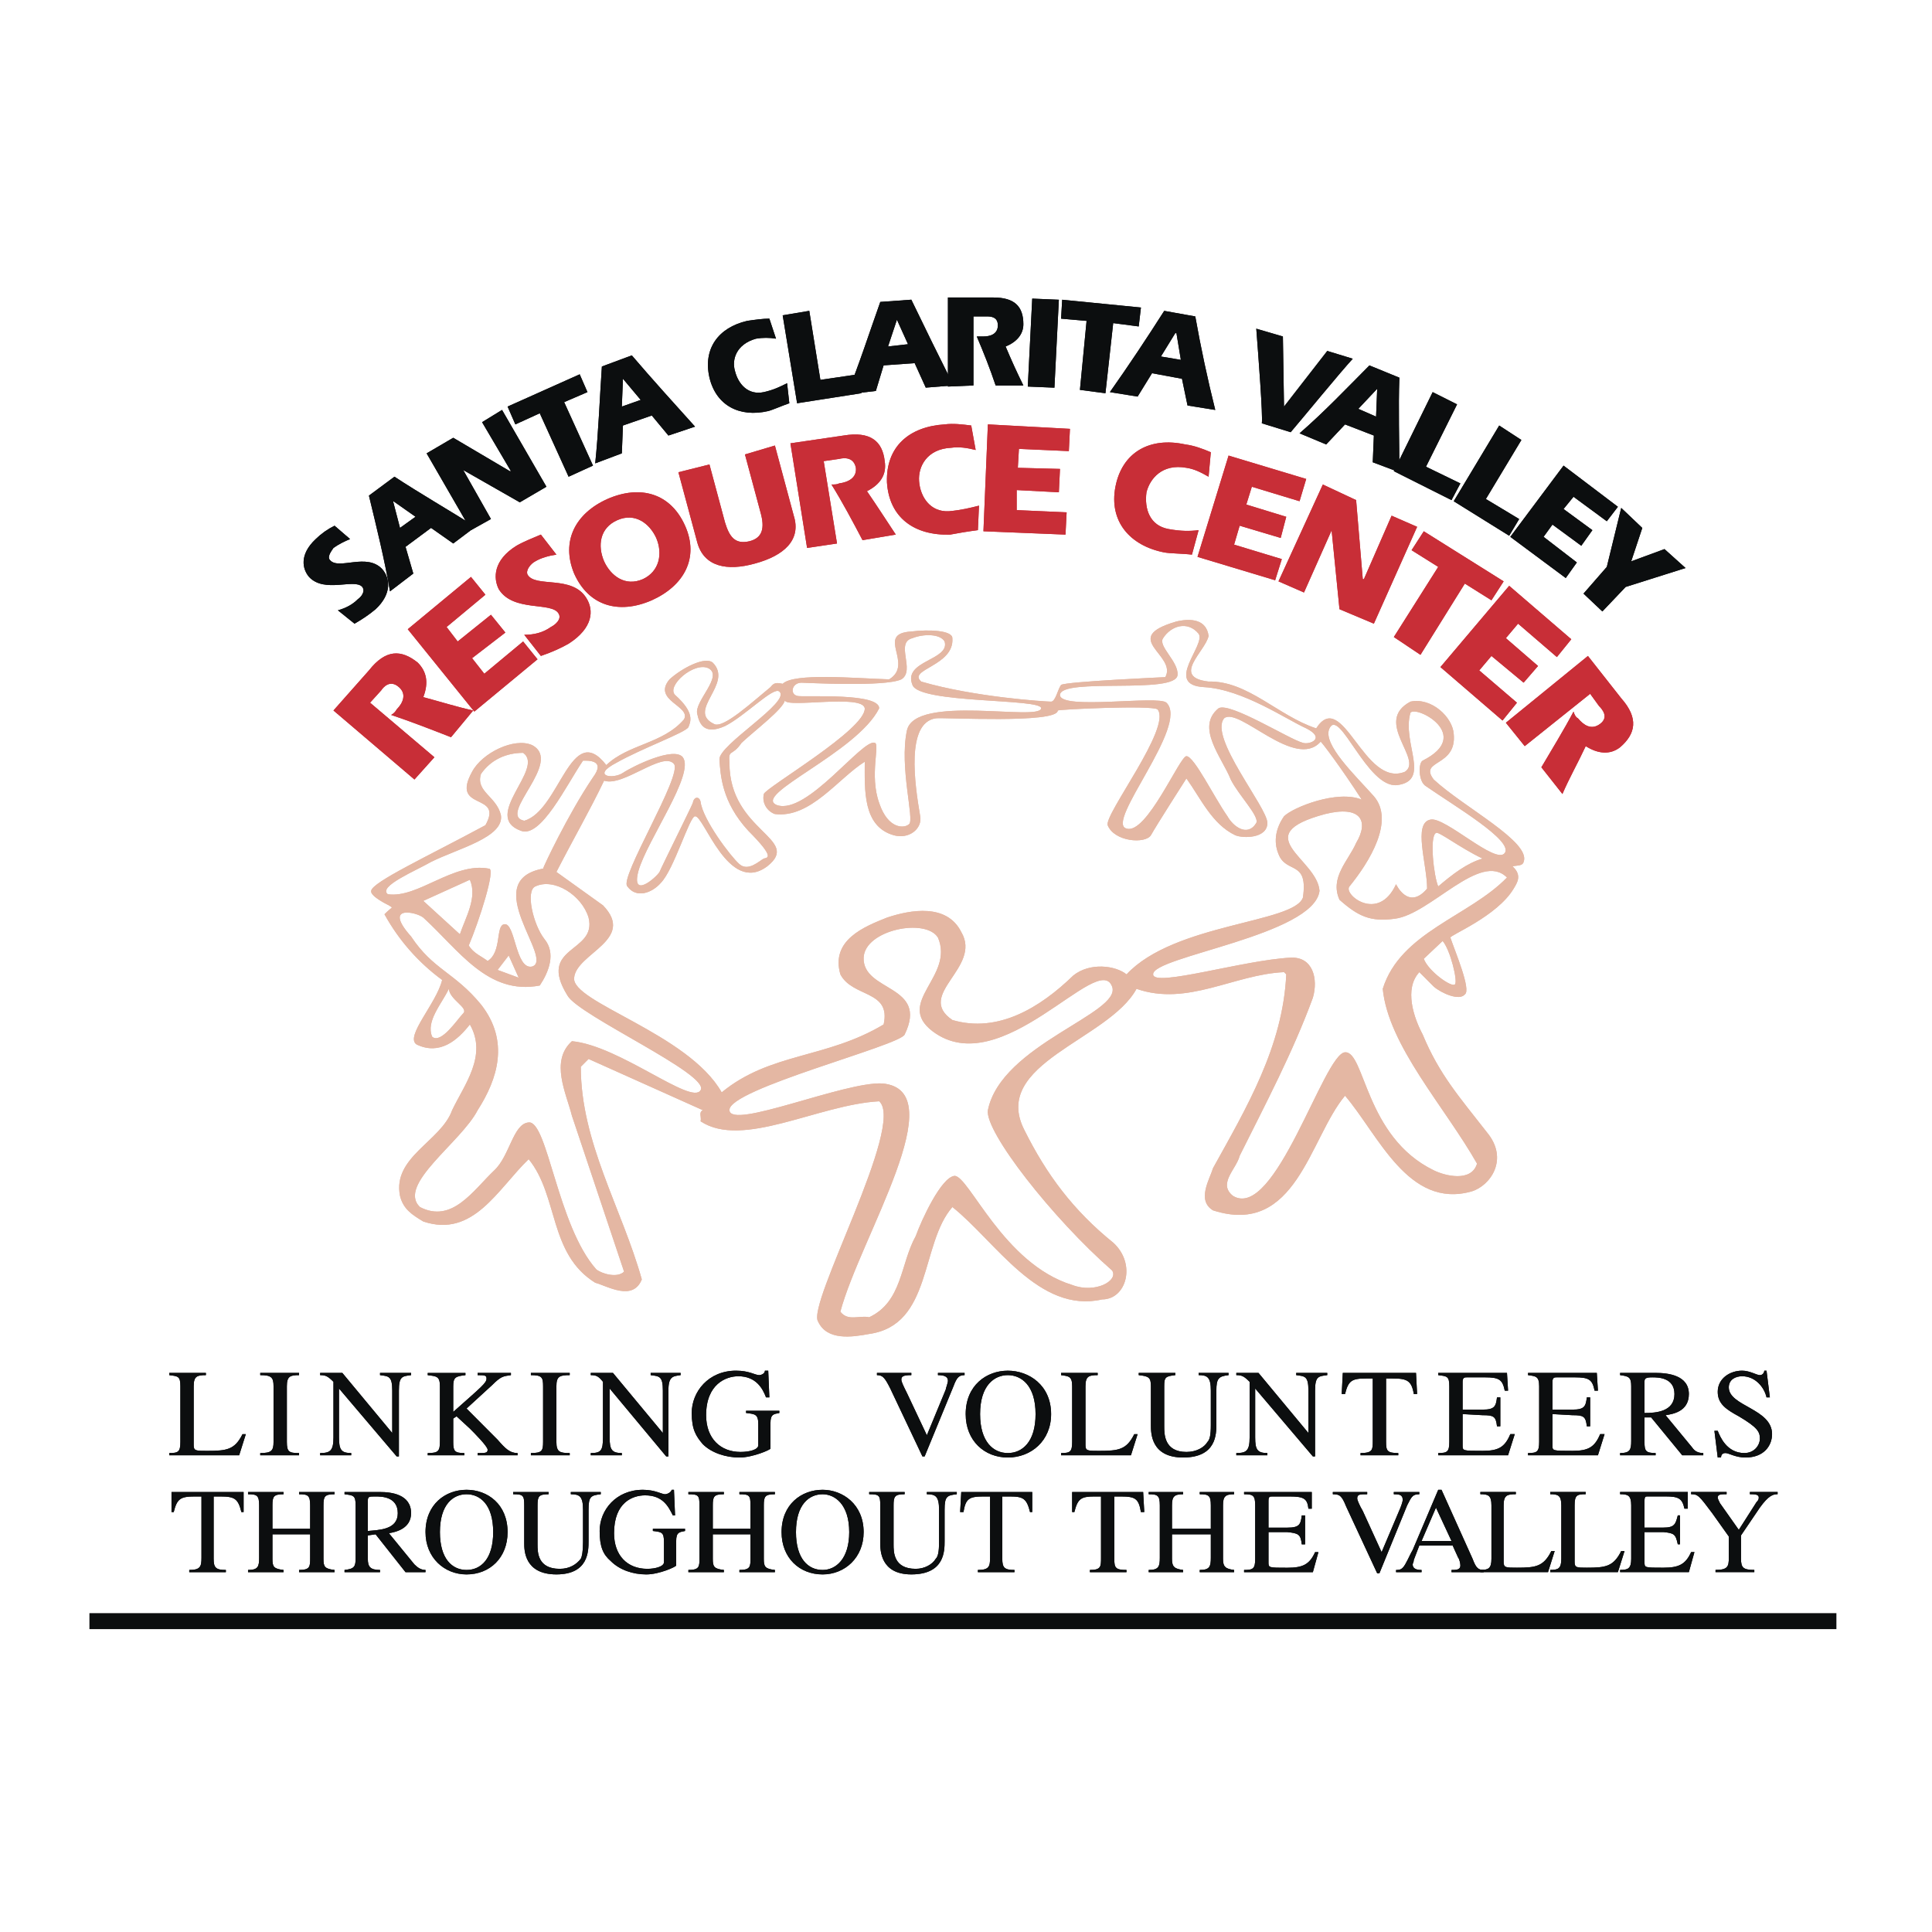 <svg width="121" height="121" viewBox="0 0 121 121" fill="none" xmlns="http://www.w3.org/2000/svg">
<path fill-rule="evenodd" clip-rule="evenodd" d="M75.694 39.829C75.486 40.805 73.332 42.408 75.694 42.687C78.125 42.618 80.071 44.849 82.432 45.616C84.099 43.036 85.42 49.381 87.99 48.335C89.171 47.568 85.976 45.197 88.337 43.942C89.657 43.663 90.977 44.918 91.046 45.965C91.255 48.056 88.824 47.568 89.796 48.823C91.673 50.566 95.91 52.727 95.424 53.982C95.354 54.261 94.937 54.191 94.729 54.261C95.354 54.819 95.006 55.307 94.799 55.656C93.756 57.399 90.769 58.584 90.838 58.724C91.117 59.56 92.159 62 91.742 62.28C91.394 62.698 90.282 62.209 89.796 61.791L88.893 60.885C87.921 61.931 88.546 63.744 89.102 64.789C90.144 67.299 91.394 68.693 93.131 70.924C94.52 72.598 93.34 74.27 92.159 74.62C88.199 75.736 86.324 71.064 84.239 68.624C82.016 71.274 81.183 77.478 75.973 75.805C74.93 75.178 75.763 73.852 75.973 73.156C78.057 69.39 80.349 65.556 80.558 61.023L80.418 60.885C77.292 61.023 74.374 63.045 71.179 61.93C69.441 65.138 62.009 66.602 64.162 70.785C65.552 73.574 67.219 75.805 69.72 77.827C71.18 79.151 70.553 81.382 69.026 81.382C65.066 82.29 62.357 77.758 59.648 75.596C57.633 77.896 58.397 82.986 54.437 83.545C53.325 83.754 51.797 83.963 51.242 82.778C50.477 81.732 56.73 70.438 55.062 68.972C51.242 69.181 46.518 71.97 43.878 70.227C43.947 69.949 43.739 69.67 44.018 69.53L36.862 66.322L36.375 66.811C36.375 71.552 38.945 75.666 40.196 80.128C39.64 81.523 38.043 80.546 37.278 80.337C34.36 78.524 34.985 74.899 33.11 72.598C31.165 74.48 29.637 77.549 26.511 76.502C25.816 76.083 25.26 75.736 25.052 74.898C24.566 72.459 27.622 71.483 28.317 69.53C29.082 67.926 30.54 66.113 29.428 64.162C28.664 65.138 27.553 66.113 26.094 65.417C25.329 64.929 27.345 62.836 27.691 61.373C26.202 60.281 24.969 58.877 24.079 57.259C24.635 56.702 24.635 56.911 24.357 56.702C24.357 56.702 23.176 56.144 23.245 55.795C23.315 55.237 26.788 53.634 30.401 51.682C31.581 49.59 28.178 50.845 29.567 48.335C30.192 47.15 32.207 46.174 33.318 46.662C35.333 47.708 31.095 51.054 32.832 51.403C35.055 50.776 35.75 45.059 37.972 47.917C39.362 46.592 41.515 46.592 42.835 45.058C43.321 44.221 40.82 43.873 41.932 42.548C42.696 41.851 44.155 41.084 44.641 41.502C45.961 42.827 42.974 44.5 44.71 45.337C45.266 45.686 47.142 43.942 48.253 43.036C48.392 42.897 48.462 42.687 49.017 42.827C49.712 42.13 53.533 42.478 55.686 42.548C57.284 41.572 54.783 39.689 57.075 39.55C58.187 39.411 59.646 39.481 59.646 39.969C59.785 41.712 56.797 41.921 57.7 42.688C61.034 43.664 65.481 43.943 65.829 43.943C66.106 43.943 66.245 43.176 66.454 42.897C66.731 42.688 72.983 42.409 72.983 42.409C73.748 41.015 70.066 39.969 73.678 38.923C74.582 38.713 75.555 38.783 75.694 39.829V39.829ZM81.807 45.615C80.557 45.057 77.847 43.175 75.416 43.035C72.846 42.896 75.555 40.386 75.068 39.689C74.374 38.852 73.332 39.2 72.846 39.968C72.498 40.456 73.818 41.432 73.749 42.268C73.68 43.523 66.454 42.408 66.385 43.523C66.385 44.5 72.567 43.523 73.053 44.011C74.513 45.406 69.164 51.542 70.552 51.891C71.803 52.309 73.887 47.358 74.304 47.358C74.79 47.358 76.04 49.938 76.875 51.123C77.221 51.751 78.125 52.448 78.68 51.542C78.888 51.123 77.569 49.799 77.083 48.823C76.527 47.428 74.86 45.545 76.317 44.36C77.013 43.942 80.764 46.312 81.598 46.522C82.015 46.661 83.057 46.243 81.807 45.615ZM82.71 46.452C81.113 48.265 77.569 44.221 76.666 44.988C75.694 46.173 79.375 50.565 79.375 51.542C79.375 52.518 77.847 52.518 77.361 52.309C75.903 51.612 75.207 50.008 74.305 48.753C74.305 48.753 72.429 51.681 72.082 52.309C71.735 52.867 69.789 52.727 69.372 51.681C69.164 50.984 73.402 45.545 72.498 44.43C72.151 44.151 66.246 44.43 66.246 44.5C66.246 45.336 59.022 44.918 58.605 44.988C56.729 45.267 57.285 49.101 57.632 51.123C57.772 51.89 56.938 52.587 55.965 52.308C54.02 51.75 54.159 49.45 54.159 47.706C52.492 48.752 50.755 51.262 48.532 50.983C48.115 50.844 47.699 50.356 47.838 49.728C47.977 49.31 54.229 45.684 54.159 44.36C54.02 43.453 49.296 44.36 49.157 43.871C49.019 44.429 47.352 45.684 46.448 46.521C45.823 47.428 45.615 46.87 45.684 47.776C45.684 52.099 50.268 52.517 48.046 54.261C45.615 56.073 44.086 51.053 43.53 51.123C43.183 51.123 42.211 54.47 41.377 55.306C40.821 55.934 39.849 56.283 39.293 55.516C38.737 55.028 42.767 48.544 42.211 47.846C41.516 47.01 39.016 49.311 37.835 48.892C36.932 50.775 35.959 52.448 34.848 54.61L37.766 56.702C39.85 58.863 36.098 59.7 35.959 61.233C35.751 62.768 43.114 64.721 45.199 68.415C48.255 65.905 51.729 66.323 55.341 64.162C55.828 62 53.396 62.489 52.632 61.024C52.007 58.863 54.16 58.026 55.55 57.469C57.008 56.98 59.301 56.562 60.205 58.375C61.524 60.606 57.287 62.28 59.649 63.883C62.497 64.721 65.136 63.117 67.221 61.094C68.263 60.258 69.86 60.467 70.555 61.024C73.542 57.817 81.046 57.817 81.601 56.214C81.948 53.843 80.559 54.749 80.073 53.494C79.725 52.657 79.933 51.821 80.419 51.123C80.975 50.566 83.754 49.45 85.282 50.078C84.03 48.125 82.71 46.382 82.71 46.452V46.452ZM57.146 39.968C56.034 40.247 57.355 41.99 56.451 42.548C55.409 43.036 50.477 42.757 50.199 42.757C49.574 42.757 49.435 43.524 49.991 43.594C50.616 43.663 55.062 43.385 55.062 44.361C53.673 47.15 47.004 49.799 48.671 50.427C50.547 51.054 54.021 46.243 54.785 46.522C55.132 46.592 54.437 48.544 55.062 50.288C55.618 51.961 56.66 51.891 56.938 51.612C57.285 51.333 56.313 48.056 56.799 45.755C57.285 43.454 65.135 45.197 65.204 44.361C65.275 43.733 57.563 44.082 57.147 42.897C56.522 41.363 59.509 41.363 59.161 40.177C58.882 39.689 57.841 39.689 57.146 39.968ZM88.336 44.639C87.781 46.522 89.657 48.892 87.503 49.171C85.627 49.38 83.891 44.29 83.266 45.615C82.779 46.591 84.933 48.613 86.044 49.868C87.365 51.402 85.766 53.982 84.516 55.516C84.099 56.004 86.323 57.817 87.434 55.376C87.434 55.376 88.198 57.05 89.379 55.655C89.379 54.121 88.477 51.542 89.588 51.332C90.49 51.123 93.685 54.191 94.243 53.424C94.799 52.657 91.117 50.495 89.309 49.24C88.823 48.961 88.823 47.776 89.102 47.637C92.297 46.034 88.684 44.152 88.336 44.639V44.639ZM30.123 48.474C29.776 49.59 31.096 49.868 31.373 51.054C31.581 52.448 28.664 53.146 26.997 53.982C26.024 54.54 23.662 55.516 24.287 56.004C26.163 56.283 28.386 53.982 30.609 54.401C31.095 54.331 29.984 57.747 29.359 59.212C29.636 59.7 30.192 59.909 30.54 60.187C31.443 59.63 31.026 57.957 31.581 57.887C32.276 57.748 32.276 60.746 33.318 60.536C34.777 60.118 29.914 55.168 34.013 54.401C34.013 54.331 35.541 51.054 37.139 48.684C37.972 47.568 36.791 47.638 36.514 47.638C35.471 49.172 33.874 52.519 32.623 52.031C30.122 51.124 34.152 48.127 32.763 47.15C31.721 47.15 30.748 47.568 30.123 48.474V48.474ZM82.988 50.984C78.056 52.309 82.502 53.773 82.641 55.795C82.293 58.584 72.151 59.909 72.221 61.024C72.221 61.862 77.916 60.118 80.835 59.978C82.224 59.909 82.571 61.303 82.224 62.489C80.973 65.904 79.237 69.181 77.639 72.389C77.431 73.225 76.25 74.132 77.222 74.898C79.862 76.502 82.918 65.974 84.239 65.904C85.489 65.835 85.489 71.203 89.796 73.296C90.49 73.644 92.158 74.061 92.505 72.877C90.49 69.321 86.948 65.486 86.601 61.93C87.712 58.374 92.019 57.398 94.381 54.958C92.714 53.284 89.588 57.259 87.365 57.538C85.837 57.747 85.072 57.398 83.891 56.352C83.266 54.958 84.447 53.912 84.933 52.796C85.766 51.402 85.211 50.426 82.988 50.984V50.984ZM89.934 52.169C89.519 52.379 89.796 54.889 90.075 55.516C90.977 54.75 91.88 54.052 92.853 53.773C91.393 53.076 90.074 52.03 89.934 52.169V52.169ZM29.428 55.098L26.511 56.422L28.803 58.514C29.151 57.469 29.915 56.214 29.428 55.098ZM33.527 55.516C32.902 55.795 33.388 57.887 34.083 58.793C34.848 59.7 34.361 60.885 33.806 61.722C30.54 62.349 28.734 59.491 26.511 57.469C26.095 57.12 23.941 56.632 25.747 58.654C27.136 60.746 28.456 60.885 30.123 62.908C31.929 65.208 31.165 67.579 29.915 69.531C28.872 71.553 24.843 74.203 26.302 75.597C28.317 76.643 29.636 74.551 30.957 73.297C31.929 72.39 32.138 70.368 33.11 70.299C34.291 70.159 34.916 76.783 37.348 79.502C37.696 79.78 38.668 80.06 39.085 79.642L35.819 69.88C35.472 68.486 34.43 66.464 35.819 65.209C38.806 65.487 43.322 69.253 43.878 68.277C44.503 67.3 36.236 63.605 35.541 62.35C33.596 59.212 37.417 59.7 36.862 57.469C36.444 56.074 34.708 54.958 33.527 55.516V55.516ZM54.089 59.978C54.02 62.14 58.188 61.652 56.659 64.79C56.382 65.486 45.614 68.206 45.684 69.53C45.753 70.785 52.908 67.718 55.27 67.857C59.786 68.275 53.881 77.478 52.631 82.15C53.117 82.778 53.812 82.359 54.437 82.499C56.52 81.523 56.382 79.152 57.355 77.409C57.702 76.433 58.952 73.714 59.786 73.644C60.689 73.644 62.843 79.152 67.15 80.477C68.609 81.034 70.068 80.198 69.651 79.57C65.9 76.293 61.663 70.856 61.871 69.53C62.705 65.417 70.276 63.464 69.651 61.791C68.817 59.491 62.705 67.857 58.397 64.58C56.035 62.767 59.787 61.163 58.745 58.723C57.98 57.469 54.158 58.236 54.089 59.978V59.978ZM90.352 58.933L89.171 60.048C89.448 60.815 90.907 61.862 91.117 61.653C91.324 61.513 90.838 59.491 90.352 58.933ZM32.485 61.233L31.86 59.839L31.165 60.746L32.485 61.233ZM28.108 61.931C27.692 62.837 26.65 63.953 27.066 64.929C27.622 65.417 28.664 63.813 29.012 63.464C29.359 63.116 28.178 62.628 28.108 61.931ZM43.113 45.545C42.905 45.894 40.195 46.87 38.598 47.776C37 48.613 38.389 48.823 39.014 48.404C39.639 47.985 42.21 46.73 42.766 47.428C43.53 48.473 40.543 52.587 39.987 54.539C39.501 56.352 41.099 54.958 41.307 54.609C41.446 54.261 43.253 50.635 43.391 50.286C43.461 49.868 43.808 49.868 43.877 50.217C44.017 51.332 45.753 53.633 46.308 54.12C46.864 54.609 47.559 53.911 47.837 53.772C48.045 53.702 48.601 53.772 46.864 52.029C45.197 50.216 45.127 48.542 45.058 47.566C44.988 46.66 49.573 43.941 48.809 43.313C48.462 42.964 46.656 44.847 45.405 45.474C44.154 46.032 43.807 45.405 43.668 44.708C43.459 43.941 45.335 42.337 44.363 41.849C43.459 41.431 41.723 42.964 42.278 43.522C43.53 44.639 43.253 45.197 43.113 45.545V45.545Z" fill="#E4B7A3"/>
<path fill-rule="evenodd" clip-rule="evenodd" d="M20.884 44.497L23.107 41.987C24.149 40.663 25.122 40.663 26.164 41.499C26.72 42.057 26.858 42.754 26.511 43.661C27.553 43.94 28.665 44.288 29.637 44.497L28.247 46.171C26.997 45.683 25.747 45.195 24.497 44.776C24.645 44.697 24.765 44.576 24.844 44.428C25.26 44.009 25.469 43.452 24.983 43.033C24.427 42.545 24.011 43.033 23.872 43.242L23.177 44.009L27.206 47.426L25.956 48.82L20.884 44.497V44.497ZM30.748 38.502L31.651 39.617L29.567 41.221L30.332 42.197L32.763 40.175L33.665 41.291L29.706 44.567L25.538 39.408L29.498 36.131L30.401 37.247L27.97 39.269L28.664 40.175L30.748 38.502V38.502ZM32.833 39.757C33.458 39.757 34.013 39.617 34.5 39.269C34.777 39.129 35.194 38.781 34.986 38.432C34.569 37.665 32.138 38.362 31.235 36.898C30.888 36.201 30.888 35.085 32.347 34.179C32.833 33.9 33.388 33.691 33.875 33.481L34.848 34.736C34.361 34.806 33.875 34.946 33.528 35.155C33.25 35.294 32.903 35.713 33.042 35.992C33.528 36.828 35.82 35.992 36.723 37.456C37.21 38.223 37.14 39.338 35.611 40.315C35.125 40.593 34.5 40.872 33.875 41.081L32.833 39.757V39.757ZM38.668 32.575C39.779 32.087 40.682 32.784 41.099 33.691C41.516 34.667 41.307 35.782 40.266 36.27C39.154 36.758 38.251 36.061 37.834 35.155C37.417 34.179 37.556 33.063 38.668 32.575V32.575ZM40.821 37.595C42.836 36.689 43.808 34.946 42.905 32.924C42.002 30.902 40.126 30.344 38.042 31.251C36.027 32.157 35.124 33.9 35.958 35.922C36.862 37.944 38.737 38.502 40.821 37.595V37.595ZM44.433 29.089L45.406 32.715C45.683 33.621 46.031 34.108 46.934 33.899C47.767 33.69 47.906 33.062 47.629 32.086L46.656 28.461L48.532 27.903L49.712 32.295C50.199 33.829 49.087 34.806 47.281 35.294C45.544 35.782 44.086 35.503 43.669 33.969L42.488 29.576L44.433 29.089V29.089ZM49.504 27.764L52.839 27.276C54.506 26.997 55.27 27.625 55.409 28.88C55.547 29.716 55.131 30.344 54.297 30.762C54.922 31.669 55.547 32.645 56.103 33.481L54.02 33.83C53.395 32.645 52.769 31.459 52.074 30.344C52.283 30.344 52.422 30.344 52.56 30.274C53.116 30.204 53.672 29.925 53.603 29.298C53.464 28.601 52.839 28.67 52.56 28.74L51.588 28.88L52.422 34.039L50.547 34.318L49.504 27.764Z" fill="#C82E37"/>
<path fill-rule="evenodd" clip-rule="evenodd" d="M61.245 33.203C60.689 33.273 59.855 33.412 59.508 33.482C57.285 33.552 55.687 32.436 55.549 30.205C55.479 27.974 56.938 26.719 59.161 26.579C59.717 26.509 60.273 26.579 60.828 26.649L61.106 28.183C60.55 28.043 60.063 27.974 59.577 28.043C58.049 28.113 57.493 29.229 57.562 30.135C57.632 31.111 58.257 32.087 59.438 32.018C60.203 31.948 60.759 31.809 61.314 31.669L61.245 33.203ZM66.386 29.368L66.316 30.832L63.675 30.693V31.948L66.802 32.087L66.732 33.482L61.592 33.273L61.87 26.579L67.01 26.858L66.941 28.253L63.815 28.113L63.746 29.299L66.386 29.368V29.368ZM74.651 34.737C74.096 34.667 73.263 34.667 72.915 34.598C70.762 34.179 69.441 32.645 69.859 30.484C70.276 28.323 72.012 27.347 74.236 27.835C74.792 27.905 75.347 28.114 75.833 28.323L75.693 29.857C75.207 29.578 74.791 29.369 74.305 29.299C72.776 29.02 72.011 29.996 71.803 30.833C71.665 31.879 72.011 32.925 73.193 33.134C73.957 33.273 74.512 33.273 75.068 33.204L74.651 34.737V34.737ZM80.557 32.366L80.21 33.691L77.639 32.924L77.291 34.109L80.279 35.016L79.862 36.341L74.999 34.877L76.945 28.532L81.807 29.996L81.39 31.391L78.402 30.484L78.056 31.599L80.557 32.366V32.366ZM82.849 30.344L84.933 31.32L85.35 36.271H85.42L87.156 32.297L88.754 32.994L86.045 39.06L83.891 38.154L83.404 33.273V33.203L81.668 37.108L80.071 36.41L82.849 30.344V30.344ZM89.171 33.273L94.173 36.41L93.408 37.596L91.741 36.55L88.963 41.012L87.295 39.897L90.074 35.504L88.407 34.458L89.171 33.273ZM96.326 41.71L95.423 42.755L93.408 41.082L92.644 41.988L95.006 44.01L94.102 45.126L90.213 41.779L94.519 36.689L98.409 40.036L97.507 41.152L95.076 39.06L94.312 39.967L96.326 41.71V41.71ZM99.451 41.082L101.536 43.732C102.648 44.987 102.439 45.962 101.467 46.8C100.842 47.288 100.078 47.218 99.313 46.73C98.827 47.776 98.271 48.752 97.854 49.728L96.535 48.055C97.229 46.869 97.924 45.754 98.549 44.568C98.618 44.778 98.688 44.917 98.826 44.987C99.174 45.405 99.66 45.754 100.216 45.335C100.772 44.917 100.355 44.429 100.147 44.22L99.591 43.453L95.492 46.73L94.312 45.266L99.451 41.082Z" fill="#C82E37"/>
<path fill-rule="evenodd" clip-rule="evenodd" d="M21.162 38.224C21.648 38.085 22.065 37.876 22.412 37.527C22.62 37.388 22.898 37.039 22.69 36.76C22.204 36.202 20.328 37.178 19.356 36.133C18.939 35.645 18.731 34.738 19.772 33.762C20.119 33.422 20.517 33.14 20.953 32.925L21.925 33.762C21.578 33.901 21.161 34.111 20.883 34.32C20.744 34.529 20.467 34.878 20.675 35.087C21.231 35.714 22.968 34.599 23.941 35.645C24.427 36.202 24.566 37.178 23.524 38.155C23.107 38.503 22.691 38.782 22.204 39.061L21.162 38.224Z" fill="#0C0E0F"/>
<path fill-rule="evenodd" clip-rule="evenodd" d="M25.052 33.062L24.635 31.459V31.389L26.024 32.364L25.052 33.062V33.062ZM25.885 35.921L25.399 34.248L26.997 33.062L28.386 34.038L29.775 32.993C28.108 31.947 26.301 30.901 24.704 29.855L23.106 31.04C23.593 33.062 24.079 35.014 24.426 37.036L25.885 35.921Z" fill="#0C0E0F"/>
<path fill-rule="evenodd" clip-rule="evenodd" d="M26.719 28.393L28.386 27.417L31.929 29.508H31.999L30.192 26.44L31.443 25.674L34.222 30.484L32.554 31.46L29.011 29.438L30.748 32.506L29.498 33.204L26.719 28.393V28.393ZM31.79 25.464L36.306 23.443L36.792 24.558L35.333 25.186L37.139 29.16L35.611 29.857L33.805 25.883L32.277 26.58L31.79 25.464V25.464ZM38.945 25.464L39.015 23.721L40.127 25.046L38.945 25.464ZM38.945 28.393L39.015 26.65L40.821 26.023L41.863 27.277L43.53 26.72C42.211 25.256 40.821 23.721 39.57 22.257L37.695 22.954C37.556 24.977 37.487 26.999 37.278 29.02L38.945 28.393V28.393ZM49.435 25.256C49.019 25.395 48.393 25.674 48.115 25.744C46.309 26.161 44.85 25.395 44.433 23.652C44.017 21.839 44.989 20.514 46.795 20.096C47.281 20.026 47.767 19.956 48.185 19.956L48.601 21.211C48.187 21.142 47.764 21.142 47.35 21.211C46.1 21.56 45.822 22.536 46.031 23.233C46.239 24.07 46.864 24.767 47.837 24.558C48.462 24.419 48.879 24.21 49.295 24L49.435 25.256V25.256ZM49.019 19.747L50.685 19.468L51.38 23.791L53.742 23.443L53.951 24.627L49.922 25.256L49.019 19.747Z" fill="#0C0E0F"/>
<path fill-rule="evenodd" clip-rule="evenodd" d="M55.618 21.698L56.174 20.024L56.868 21.558L55.618 21.698V21.698ZM54.854 24.486L55.34 22.883L57.285 22.743L57.98 24.277L59.717 24.138C58.822 22.355 57.942 20.566 57.076 18.769L55.132 18.909C54.437 20.861 53.812 22.813 53.047 24.696L54.854 24.486V24.486Z" fill="#0C0E0F"/>
<path fill-rule="evenodd" clip-rule="evenodd" d="M59.369 18.632H62.218C63.537 18.632 64.093 19.19 64.093 20.306C64.093 20.933 63.676 21.421 62.981 21.7C63.326 22.525 63.697 23.339 64.093 24.141H62.356C62.008 23.094 61.592 22.049 61.175 21.073H61.593C62.008 21.073 62.495 20.933 62.495 20.375C62.495 19.818 62.008 19.818 61.8 19.818H60.966V24.141L59.368 24.21V18.632H59.369V18.632ZM64.648 18.702L66.316 18.772L66.038 24.28L64.37 24.21L64.648 18.702ZM66.524 18.772L71.456 19.26L71.317 20.445L69.719 20.236L69.233 24.628L67.635 24.419L68.052 20.097L66.455 19.957L66.524 18.772V18.772ZM72.707 22.328L73.609 20.863H73.679L73.956 22.537L72.707 22.328V22.328ZM71.248 24.838L72.151 23.374L74.026 23.722L74.374 25.396L76.111 25.675C75.627 23.737 75.21 21.784 74.86 19.818L72.915 19.469C71.804 21.212 70.692 22.885 69.511 24.558L71.248 24.838V24.838ZM79.028 26.511C79.097 26.023 78.819 22.398 78.68 20.585L80.347 21.073L80.417 25.465L83.126 21.979L84.723 22.467C83.89 23.374 81.668 26.093 80.834 27.069L79.028 26.511ZM85.071 25.605L86.252 24.35L86.183 26.093L85.071 25.605ZM83.057 27.836L84.239 26.581L86.044 27.278L85.975 28.952L87.642 29.579C87.642 27.627 87.573 25.535 87.642 23.653L85.766 22.886C84.308 24.35 82.918 25.814 81.39 27.139L83.057 27.836V27.836Z" fill="#0C0E0F"/>
<path fill-rule="evenodd" clip-rule="evenodd" d="M89.727 24.558L91.255 25.325L89.309 29.23L91.463 30.276L90.907 31.322L87.295 29.509L89.727 24.558V24.558ZM93.894 26.65L95.284 27.556L93.06 31.252L95.144 32.507L94.519 33.553L91.046 31.392L93.894 26.65V26.65ZM99.73 33.204L99.035 34.18L97.229 32.855L96.673 33.622L98.757 35.226L98.062 36.202L94.589 33.622L97.924 29.161L101.328 31.74L100.633 32.646L98.549 31.112L97.924 31.879L99.73 33.204ZM100.633 35.505L101.536 31.81L102.856 33.065L102.161 35.156L104.246 34.389L105.565 35.575L101.814 36.76L100.355 38.294L99.174 37.178L100.633 35.505V35.505ZM12.895 86.124C12.339 86.124 12.131 86.194 12.131 86.821V90.516C12.131 90.866 12.27 90.866 12.964 90.866C14.215 90.866 14.701 90.795 15.188 89.82H15.396L14.979 91.144H10.602V91.004C11.158 91.004 11.297 90.935 11.297 90.307V86.821C11.297 86.194 11.158 86.194 10.602 86.124V85.984H12.895V86.124V86.124ZM16.299 91.004C16.994 91.004 17.132 90.865 17.132 90.307V86.821C17.132 86.263 16.994 86.124 16.299 86.124V85.984H18.73V86.124C18.174 86.124 17.966 86.194 17.966 86.821V90.307C17.966 90.935 18.105 91.004 18.73 91.004V91.144H16.299V91.004ZM25.747 86.124C25.191 86.194 24.983 86.194 24.983 87.099V91.214H24.843L21.231 86.96V90.028C21.231 90.794 21.37 91.003 21.996 91.003V91.143H20.05V91.003C20.675 91.003 20.884 90.865 20.884 90.028V86.542C20.536 86.193 20.398 86.124 20.05 86.124V85.984H21.44L24.566 89.748V87.099C24.566 86.193 24.357 86.193 23.801 86.124V85.984H25.746V86.124H25.747V86.124ZM29.915 85.984H31.999V86.124C31.513 86.194 31.374 86.194 30.818 86.752L29.22 88.216L31.165 90.168C31.651 90.726 31.93 91.005 32.416 91.005V91.145H29.915V91.005C30.401 91.005 30.54 91.005 30.54 90.795C30.54 90.586 29.706 89.749 29.428 89.471L28.595 88.704L28.386 88.844V90.309C28.386 90.866 28.456 91.005 29.081 91.005V91.145H26.788V91.005C27.483 91.005 27.552 90.866 27.552 90.24V86.823C27.552 86.195 27.345 86.195 26.788 86.126V85.986H29.15V86.126C28.525 86.195 28.386 86.265 28.386 86.823V88.427C30.192 86.823 30.47 86.614 30.47 86.335C30.47 86.126 30.331 86.126 29.914 86.126V85.984H29.915V85.984ZM33.249 91.004C33.944 91.004 34.013 90.865 34.013 90.307V86.821C34.013 86.263 33.944 86.124 33.249 86.124V85.984H35.681V86.124C35.056 86.124 34.847 86.194 34.847 86.821V90.307C34.847 90.935 35.055 91.004 35.681 91.004V91.144H33.249V91.004ZM42.627 86.124C42.141 86.194 41.862 86.194 41.862 87.099V91.214H41.724L38.181 86.96V90.028C38.181 90.794 38.319 91.003 38.944 91.003V91.143H37V91.003C37.625 91.003 37.764 90.865 37.764 90.028V86.542C37.486 86.193 37.347 86.124 37 86.124V85.984H38.389L41.514 89.748V87.099C41.514 86.193 41.306 86.193 40.75 86.124V85.984H42.626V86.124H42.627V86.124ZM48.81 88.495C48.463 88.564 48.254 88.564 48.254 89.122V90.726C48.254 90.795 47.142 91.284 46.309 91.284C45.475 91.284 44.572 91.004 44.016 90.447C43.599 89.958 43.322 89.54 43.322 88.494C43.322 87.17 44.364 85.844 46.1 85.844C46.934 85.844 47.281 86.124 47.559 86.124C47.629 86.124 47.906 86.053 47.906 85.844H48.114L48.184 87.518H47.976C47.767 86.96 47.35 86.194 46.239 86.194C45.474 86.194 44.224 86.681 44.224 88.634C44.224 90.098 45.128 90.934 46.378 90.934C46.934 90.934 47.49 90.794 47.49 90.516V89.192C47.49 88.563 47.281 88.563 46.725 88.494V88.355H48.809V88.495H48.81V88.495ZM60.411 86.124C60.063 86.124 59.924 86.263 59.716 86.821L57.91 91.214H57.771L55.757 86.961C55.409 86.263 55.27 86.124 54.923 86.124V85.984H57.076V86.124C56.59 86.124 56.451 86.194 56.451 86.403C56.451 86.543 56.59 86.821 56.799 87.239L58.049 89.889L59.23 87.03C59.23 86.961 59.368 86.612 59.368 86.472C59.368 86.194 59.091 86.124 58.743 86.124V85.984H60.411V86.124ZM63.119 91.004C62.217 91.004 61.383 90.307 61.383 88.564C61.383 86.752 62.286 86.124 63.119 86.124C63.954 86.124 64.857 86.752 64.857 88.564C64.858 90.307 64.023 91.004 63.119 91.004ZM63.119 91.284C64.579 91.284 65.83 90.238 65.83 88.564C65.83 86.752 64.44 85.845 63.119 85.845C61.8 85.845 60.48 86.752 60.48 88.564C60.48 90.238 61.662 91.284 63.119 91.284ZM68.747 86.124C68.191 86.124 67.983 86.194 67.983 86.821V90.516C67.983 90.866 68.122 90.866 68.816 90.866C70.068 90.866 70.553 90.795 71.039 89.82H71.248L70.831 91.144H66.455V91.004C67.011 91.004 67.149 90.935 67.149 90.307V86.821C67.149 86.194 66.941 86.194 66.455 86.124V85.984H68.747V86.124V86.124ZM76.945 86.124C76.319 86.194 76.18 86.334 76.18 87.099V89.192C76.18 89.819 76.18 91.283 74.096 91.283C72.081 91.283 72.081 89.748 72.081 89.261V86.82C72.081 86.263 71.942 86.193 71.317 86.124V85.984H73.609V86.124C72.984 86.193 72.915 86.263 72.915 86.82V89.33C72.915 89.819 72.915 90.934 74.305 90.934C74.93 90.934 75.416 90.655 75.624 90.306C75.763 90.166 75.833 89.888 75.833 89.26V87.098C75.833 86.261 75.624 86.123 75.068 86.123V85.983H76.944V86.124H76.945ZM83.126 86.124C82.57 86.194 82.362 86.194 82.362 87.099V91.214H82.224L78.611 86.96V90.028C78.611 90.794 78.75 91.003 79.375 91.003V91.143H77.43V91.003C78.055 91.003 78.263 90.865 78.263 90.028V86.542C77.915 86.193 77.777 86.124 77.43 86.124V85.984H78.819L81.945 89.748V87.099C81.945 86.193 81.737 86.193 81.181 86.124V85.984H83.125V86.124H83.126V86.124ZM87.573 91.143H85.21V91.003C85.976 91.003 85.976 90.794 85.976 90.238V86.334H85.558C84.655 86.334 84.447 86.472 84.239 87.308H84.03L84.099 85.984H88.684L88.753 87.308H88.546C88.407 86.472 88.128 86.334 87.225 86.334H86.809V90.307C86.809 90.865 86.878 91.004 87.573 91.004V91.143V91.143ZM94.45 91.143H90.075V91.003C90.63 91.003 90.769 90.934 90.769 90.307V86.82C90.769 86.193 90.63 86.193 90.075 86.124V85.984H94.381L94.45 87.099H94.242C94.102 86.402 93.894 86.262 92.991 86.262H91.88C91.741 86.262 91.603 86.262 91.603 86.541V88.284H92.853C93.617 88.284 93.686 88.075 93.756 87.517H93.964V89.33H93.756C93.686 88.702 93.547 88.633 92.853 88.633L91.603 88.563V90.516C91.603 90.865 91.603 90.865 92.853 90.865C93.825 90.865 94.242 90.656 94.589 89.819H94.868L94.45 91.143V91.143ZM100.078 91.143H95.7V91.003C96.256 91.003 96.396 90.934 96.396 90.307V86.82C96.396 86.193 96.187 86.193 95.7 86.124V85.984H100.007L100.078 87.099H99.868C99.73 86.402 99.522 86.262 98.618 86.262H97.507C97.368 86.262 97.229 86.262 97.229 86.541V88.284H98.48C99.244 88.284 99.313 88.075 99.382 87.517H99.591V89.33H99.382C99.313 88.702 99.174 88.633 98.48 88.633L97.229 88.563V90.516C97.229 90.865 97.229 90.865 98.48 90.865C99.452 90.865 99.868 90.656 100.216 89.819H100.493L100.078 91.143V91.143ZM102.994 86.543C102.994 86.334 103.063 86.263 103.48 86.263C103.828 86.263 104.87 86.263 104.87 87.309C104.87 88.425 103.69 88.495 102.994 88.495V86.543H102.994ZM106.676 91.004C106.329 91.004 106.12 90.865 105.982 90.656L104.315 88.634C104.732 88.564 105.773 88.425 105.773 87.308C105.773 86.124 104.453 85.984 103.69 85.984H101.466V86.124C102.022 86.194 102.161 86.263 102.161 86.821V90.238C102.161 90.795 102.092 91.003 101.466 91.003V91.143H103.69V91.003C103.063 91.003 102.994 90.865 102.994 90.307V88.772H103.411L105.357 91.143H106.676V91.004ZM110.845 87.518H110.637C110.498 86.89 109.941 86.194 109.108 86.194C108.691 86.194 108.274 86.403 108.274 86.89C108.274 88.076 110.983 88.216 110.983 89.819C110.983 90.516 110.498 91.284 109.316 91.284C108.691 91.284 108.274 91.004 108.066 91.004C107.857 91.004 107.788 91.144 107.788 91.284H107.58L107.372 89.61H107.58C107.719 89.958 108.136 91.003 109.247 91.003C109.872 91.003 110.22 90.516 110.22 90.097C110.22 89.679 110.081 89.401 108.9 88.703C108.135 88.285 107.58 87.936 107.58 87.17C107.58 86.333 108.344 85.844 109.108 85.844C109.594 85.844 110.012 86.124 110.22 86.124C110.427 86.124 110.498 85.914 110.498 85.845H110.637L110.845 87.518V87.518ZM14.145 98.465H11.853V98.325C12.548 98.325 12.618 98.115 12.618 97.559V93.724H12.201C11.298 93.724 11.089 93.863 10.881 94.7H10.742V93.444H15.257V94.7H15.118C14.91 93.862 14.701 93.724 13.799 93.724H13.381V97.628C13.381 98.186 13.52 98.325 14.146 98.325V98.465H14.145V98.465ZM15.535 98.325C16.16 98.325 16.23 98.116 16.23 97.559V94.282C16.23 93.653 16.091 93.584 15.535 93.584V93.444H17.758V93.584C17.133 93.584 17.063 93.725 17.063 94.282V95.746H19.425V94.282C19.425 93.653 19.286 93.584 18.73 93.584V93.444H20.953V93.584C20.328 93.584 20.259 93.725 20.259 94.282V97.629C20.259 98.116 20.328 98.256 20.953 98.325V98.465H18.73V98.325C19.425 98.325 19.425 98.116 19.425 97.559V96.094H17.063V97.629C17.063 98.116 17.133 98.256 17.758 98.325V98.465H15.535V98.325V98.325ZM23.037 94.002C23.037 93.724 23.106 93.724 23.523 93.724C23.871 93.724 24.912 93.724 24.912 94.77C24.912 95.816 23.731 95.816 23.037 95.885V94.002H23.037ZM26.649 98.325C26.372 98.325 26.163 98.186 25.954 97.977L24.357 96.024C24.773 95.955 25.746 95.746 25.746 94.769C25.746 93.584 24.496 93.444 23.801 93.444H21.578V93.584C22.134 93.653 22.273 93.653 22.273 94.282V97.559C22.273 98.116 22.204 98.255 21.578 98.325V98.465H23.801V98.325C23.176 98.325 23.037 98.115 23.037 97.628V96.164L23.523 96.093L25.398 98.465H26.649V98.325H26.649V98.325ZM29.22 98.325C28.317 98.325 27.552 97.629 27.552 95.955C27.552 94.211 28.386 93.584 29.22 93.584C30.053 93.584 30.887 94.211 30.887 95.955C30.887 97.629 30.123 98.325 29.22 98.325ZM29.22 98.605C30.679 98.605 31.79 97.559 31.79 95.955C31.79 94.211 30.54 93.305 29.22 93.305C27.9 93.305 26.65 94.211 26.65 95.955C26.649 97.559 27.83 98.605 29.22 98.605ZM37.625 93.584C37 93.653 36.861 93.724 36.861 94.56V96.512C36.861 97.14 36.861 98.604 34.847 98.604C32.832 98.604 32.832 97.07 32.832 96.651V94.281C32.832 93.652 32.763 93.583 32.138 93.583V93.443H34.361V93.583C33.736 93.583 33.666 93.723 33.666 94.281V96.72C33.666 97.209 33.666 98.255 35.056 98.255C35.681 98.255 36.098 97.977 36.375 97.627C36.445 97.487 36.514 97.209 36.514 96.581V94.559C36.514 93.723 36.306 93.583 35.75 93.583V93.443H37.625V93.584ZM42.905 95.885C42.557 95.955 42.349 95.955 42.349 96.512V98.047C42.349 98.116 41.307 98.605 40.473 98.605C39.639 98.605 38.806 98.325 38.25 97.768C37.764 97.35 37.556 96.861 37.556 95.885C37.556 94.561 38.598 93.305 40.265 93.305C41.029 93.305 41.446 93.584 41.654 93.584C41.724 93.584 42.002 93.515 42.071 93.305H42.21L42.279 94.909H42.14C41.862 94.351 41.515 93.653 40.403 93.653C39.639 93.653 38.458 94.073 38.458 96.024C38.458 97.419 39.291 98.255 40.541 98.255C41.028 98.255 41.584 98.115 41.584 97.837V96.582C41.584 95.954 41.445 95.954 40.889 95.884V95.745H42.903V95.885H42.905V95.885ZM43.113 98.325C43.808 98.325 43.808 98.116 43.808 97.559V94.282C43.808 93.653 43.738 93.584 43.113 93.584V93.444H45.336V93.584C44.711 93.584 44.642 93.725 44.642 94.282V95.746H47.003V94.282C47.003 93.653 46.934 93.584 46.309 93.584V93.444H48.532V93.584C47.907 93.584 47.837 93.725 47.837 94.282V97.629C47.837 98.116 47.907 98.256 48.532 98.325V98.465H46.309V98.325C47.003 98.325 47.003 98.116 47.003 97.559V96.094H44.642V97.629C44.642 98.116 44.711 98.256 45.336 98.325V98.465H43.113V98.325ZM51.519 98.325C50.616 98.325 49.852 97.629 49.852 95.955C49.852 94.211 50.685 93.584 51.519 93.584C52.283 93.584 53.186 94.211 53.186 95.955C53.186 97.629 52.353 98.325 51.519 98.325ZM51.519 98.605C52.908 98.605 54.089 97.559 54.089 95.955C54.089 94.211 52.77 93.305 51.519 93.305C50.199 93.305 48.949 94.211 48.949 95.955C48.949 97.559 50.06 98.605 51.519 98.605ZM59.924 93.584C59.299 93.653 59.16 93.724 59.16 94.56V96.512C59.16 97.14 59.16 98.604 57.076 98.604C55.131 98.604 55.131 97.07 55.131 96.651V94.281C55.131 93.652 55.061 93.583 54.436 93.583V93.443H56.658V93.583C56.033 93.583 55.964 93.723 55.964 94.281V96.72C55.964 97.209 55.964 98.255 57.353 98.255C57.909 98.255 58.395 97.977 58.603 97.627C58.743 97.487 58.812 97.209 58.812 96.581V94.559C58.812 93.723 58.603 93.583 58.047 93.583V93.443H59.923V93.584H59.924ZM63.536 98.465H61.244V98.325C61.938 98.325 62.008 98.115 62.008 97.559V93.724H61.592C60.688 93.724 60.48 93.863 60.342 94.7H60.133L60.203 93.444H64.648V94.7H64.51C64.302 93.862 64.092 93.724 63.259 93.724H62.773V97.628C62.773 98.186 62.912 98.325 63.537 98.325V98.465H63.536ZM70.553 98.465H68.26V98.325C68.956 98.325 68.956 98.115 68.956 97.559V93.724H68.539C67.704 93.724 67.496 93.863 67.287 94.7H67.148V93.444H71.595L71.665 94.7H71.455C71.316 93.862 71.109 93.724 70.205 93.724H69.788V97.628C69.788 98.186 69.857 98.325 70.552 98.325V98.465H70.553V98.465ZM71.942 98.325C72.567 98.325 72.638 98.116 72.638 97.559V94.282C72.638 93.653 72.497 93.584 71.942 93.584V93.444H74.096V93.584C73.54 93.584 73.401 93.725 73.401 94.282V95.746H75.833V94.282C75.833 93.653 75.693 93.584 75.138 93.584V93.444H77.291V93.584C76.735 93.584 76.597 93.725 76.597 94.282V97.629C76.597 98.116 76.736 98.256 77.291 98.325V98.465H75.138V98.325C75.763 98.325 75.833 98.116 75.833 97.559V96.094H73.401V97.629C73.401 98.116 73.54 98.256 74.096 98.325V98.465H71.942V98.325ZM82.224 98.465H77.916V98.325C78.473 98.325 78.612 98.255 78.612 97.628V94.282C78.612 93.653 78.473 93.584 77.916 93.584V93.444H82.155V94.491H81.946C81.877 93.862 81.669 93.724 80.766 93.724H79.723C79.515 93.724 79.445 93.724 79.445 94.002V95.676H80.627C81.391 95.676 81.46 95.466 81.529 94.91H81.738V96.722H81.529C81.46 96.094 81.321 96.025 80.627 95.956H79.445V97.838C79.445 98.187 79.445 98.187 80.627 98.187C81.599 98.187 82.015 97.978 82.363 97.211H82.571L82.224 98.465ZM88.892 93.584C88.476 93.584 88.407 93.724 88.128 94.282L86.392 98.534H86.252L84.308 94.351C84.029 93.653 83.891 93.584 83.474 93.584V93.444H85.627V93.584C85.141 93.584 85.002 93.584 85.002 93.862C85.002 93.932 85.141 94.282 85.35 94.629L86.53 97.21L87.711 94.421C87.711 94.421 87.851 94.073 87.851 93.933C87.851 93.584 87.572 93.584 87.293 93.584V93.444H88.891V93.584H88.892V93.584ZM89.032 96.512L89.934 94.421L90.907 96.512H89.032V96.512ZM92.922 98.325C92.574 98.325 92.436 98.186 92.228 97.629L90.282 93.306H90.075L88.477 97.071C88.268 97.42 88.06 97.978 87.852 98.187C87.712 98.326 87.574 98.326 87.435 98.326V98.466H89.032V98.326C88.892 98.326 88.476 98.326 88.476 97.978C88.476 97.907 88.546 97.838 88.546 97.698L88.892 96.792H90.977L91.325 97.559C91.394 97.629 91.463 97.907 91.463 98.047C91.463 98.325 91.186 98.325 90.907 98.325V98.465H92.922V98.325V98.325Z" fill="#0C0E0F"/>
<path fill-rule="evenodd" clip-rule="evenodd" d="M94.937 93.581C94.381 93.581 94.173 93.65 94.173 94.279V97.834C94.173 98.183 94.312 98.183 95.006 98.183C96.186 98.183 96.673 98.113 97.16 97.138H97.369L96.952 98.462H92.714V98.322C93.2 98.322 93.408 98.253 93.408 97.625V94.279C93.408 93.65 93.2 93.581 92.714 93.581V93.441H94.936V93.581H94.937V93.581Z" fill="#0C0E0F"/>
<path fill-rule="evenodd" clip-rule="evenodd" d="M99.312 93.581C98.757 93.581 98.618 93.65 98.618 94.279V97.834C98.618 98.183 98.757 98.183 99.382 98.183C100.564 98.183 101.051 98.113 101.536 97.138H101.745L101.328 98.462H97.09V98.322C97.576 98.322 97.784 98.253 97.784 97.625V94.279C97.784 93.65 97.576 93.581 97.09 93.581V93.441H99.312V93.581V93.581Z" fill="#0C0E0F"/>
<path fill-rule="evenodd" clip-rule="evenodd" d="M105.773 98.462H101.466V98.322C101.952 98.322 102.161 98.253 102.161 97.625V94.279C102.161 93.65 101.952 93.581 101.466 93.581V93.441H105.704V94.488H105.496C105.357 93.859 105.148 93.721 104.315 93.721H103.204C103.064 93.721 102.995 93.721 102.995 93.999V95.673H104.175C104.871 95.673 104.94 95.464 105.079 94.907H105.217V96.719H105.079C104.94 96.091 104.871 96.022 104.175 95.953H102.995V97.835C102.995 98.184 102.995 98.184 104.175 98.184C105.148 98.184 105.565 97.975 105.913 97.208H106.121L105.773 98.462V98.462ZM111.331 93.581C111.054 93.581 110.775 93.65 110.22 94.418L109.039 96.162V97.626C109.039 98.183 109.178 98.322 109.872 98.322V98.462H107.442V98.322C108.206 98.322 108.275 98.113 108.275 97.557V96.231L107.233 94.767C106.4 93.651 106.331 93.582 105.913 93.582V93.442H108.136V93.582C107.788 93.582 107.58 93.582 107.58 93.791C107.58 93.86 107.649 94 107.719 94.14L108.9 95.813L110.012 94.071C110.081 94.001 110.151 93.931 110.151 93.791C110.151 93.582 109.872 93.582 109.595 93.582V93.442H111.331V93.581ZM5.601 101.53H115.013H5.601Z" fill="#0C0E0F"/>
<path fill-rule="evenodd" clip-rule="evenodd" d="M75.694 39.829C75.486 40.805 73.332 42.408 75.694 42.687C78.125 42.618 80.071 44.849 82.432 45.616C84.099 43.036 85.42 49.381 87.99 48.335C89.171 47.568 85.976 45.197 88.337 43.942C89.657 43.663 90.977 44.918 91.046 45.965C91.255 48.056 88.824 47.568 89.796 48.823C91.673 50.566 95.91 52.727 95.424 53.982C95.354 54.261 94.937 54.191 94.729 54.261C95.354 54.819 95.006 55.307 94.799 55.656C93.756 57.399 90.769 58.584 90.838 58.724C91.117 59.56 92.159 62 91.742 62.28C91.394 62.698 90.282 62.209 89.796 61.791L88.893 60.885C87.921 61.931 88.546 63.744 89.102 64.789C90.144 67.299 91.394 68.693 93.131 70.924C94.52 72.598 93.34 74.27 92.159 74.62C88.199 75.736 86.324 71.064 84.239 68.624C82.016 71.274 81.183 77.478 75.973 75.805C74.93 75.178 75.763 73.852 75.973 73.156C78.057 69.39 80.349 65.556 80.558 61.023L80.418 60.885C77.292 61.023 74.374 63.045 71.179 61.93C69.441 65.138 62.009 66.602 64.162 70.785C65.552 73.574 67.219 75.805 69.72 77.827C71.18 79.151 70.553 81.382 69.026 81.382C65.066 82.29 62.357 77.758 59.648 75.596C57.633 77.896 58.397 82.986 54.437 83.545C53.325 83.754 51.797 83.963 51.242 82.778C50.477 81.732 56.73 70.438 55.062 68.972C51.242 69.181 46.518 71.97 43.878 70.227C43.947 69.949 43.739 69.67 44.018 69.53L36.862 66.322L36.375 66.811C36.375 71.552 38.945 75.666 40.196 80.128C39.64 81.523 38.043 80.546 37.278 80.337C34.36 78.524 34.985 74.899 33.11 72.598C31.165 74.48 29.637 77.549 26.511 76.502C25.816 76.083 25.26 75.736 25.052 74.898C24.566 72.459 27.622 71.483 28.317 69.53C29.082 67.926 30.54 66.113 29.428 64.162C28.664 65.138 27.553 66.113 26.094 65.417C25.329 64.929 27.345 62.836 27.691 61.373C26.202 60.281 24.969 58.877 24.079 57.259C24.635 56.702 24.635 56.911 24.357 56.702C24.357 56.702 23.176 56.144 23.245 55.795C23.315 55.237 26.788 53.634 30.401 51.682C31.581 49.59 28.178 50.845 29.567 48.335C30.192 47.15 32.207 46.174 33.318 46.662C35.333 47.708 31.095 51.054 32.832 51.403C35.055 50.776 35.75 45.059 37.972 47.917C39.362 46.592 41.515 46.592 42.835 45.058C43.321 44.221 40.82 43.873 41.932 42.548C42.696 41.851 44.155 41.084 44.641 41.502C45.961 42.827 42.974 44.5 44.71 45.337C45.266 45.686 47.142 43.942 48.253 43.036C48.392 42.897 48.462 42.687 49.017 42.827C49.712 42.13 53.533 42.478 55.686 42.548C57.284 41.572 54.783 39.689 57.075 39.55C58.187 39.411 59.646 39.481 59.646 39.969C59.785 41.712 56.797 41.921 57.7 42.688C61.034 43.664 65.481 43.943 65.829 43.943C66.106 43.943 66.245 43.176 66.454 42.897C66.731 42.688 72.983 42.409 72.983 42.409C73.748 41.015 70.066 39.969 73.678 38.923C74.582 38.713 75.555 38.783 75.694 39.829V39.829ZM81.807 45.615C80.557 45.057 77.847 43.175 75.416 43.035C72.846 42.896 75.555 40.386 75.068 39.689C74.374 38.852 73.332 39.2 72.846 39.968C72.498 40.456 73.818 41.432 73.749 42.268C73.68 43.523 66.454 42.408 66.385 43.523C66.385 44.5 72.567 43.523 73.053 44.011C74.513 45.406 69.164 51.542 70.552 51.891C71.803 52.309 73.887 47.358 74.304 47.358C74.79 47.358 76.04 49.938 76.875 51.123C77.221 51.751 78.125 52.448 78.68 51.542C78.888 51.123 77.569 49.799 77.083 48.823C76.527 47.428 74.86 45.545 76.317 44.36C77.013 43.942 80.764 46.312 81.598 46.522C82.015 46.661 83.057 46.243 81.807 45.615ZM82.71 46.452C81.113 48.265 77.569 44.221 76.666 44.988C75.694 46.173 79.375 50.565 79.375 51.542C79.375 52.518 77.847 52.518 77.361 52.309C75.903 51.612 75.207 50.008 74.305 48.753C74.305 48.753 72.429 51.681 72.082 52.309C71.735 52.867 69.789 52.727 69.372 51.681C69.164 50.984 73.402 45.545 72.498 44.43C72.151 44.151 66.246 44.43 66.246 44.5C66.246 45.336 59.022 44.918 58.605 44.988C56.729 45.267 57.285 49.101 57.632 51.123C57.772 51.89 56.938 52.587 55.965 52.308C54.02 51.75 54.159 49.45 54.159 47.706C52.492 48.752 50.755 51.262 48.532 50.983C48.115 50.844 47.699 50.356 47.838 49.728C47.977 49.31 54.229 45.684 54.159 44.36C54.02 43.453 49.296 44.36 49.157 43.871C49.019 44.429 47.352 45.684 46.448 46.521C45.823 47.428 45.615 46.87 45.684 47.776C45.684 52.099 50.268 52.517 48.046 54.261C45.615 56.073 44.086 51.053 43.53 51.123C43.183 51.123 42.211 54.47 41.377 55.306C40.821 55.934 39.849 56.283 39.293 55.516C38.737 55.028 42.767 48.544 42.211 47.846C41.516 47.01 39.016 49.311 37.835 48.892C36.932 50.775 35.959 52.448 34.848 54.61L37.766 56.702C39.85 58.863 36.098 59.7 35.959 61.233C35.751 62.768 43.114 64.721 45.199 68.415C48.255 65.905 51.729 66.323 55.341 64.162C55.828 62 53.396 62.489 52.632 61.024C52.007 58.863 54.16 58.026 55.55 57.469C57.008 56.98 59.301 56.562 60.205 58.375C61.524 60.606 57.287 62.28 59.649 63.883C62.497 64.721 65.136 63.117 67.221 61.094C68.263 60.258 69.86 60.467 70.555 61.024C73.542 57.817 81.046 57.817 81.601 56.214C81.948 53.843 80.559 54.749 80.073 53.494C79.725 52.657 79.933 51.821 80.419 51.123C80.975 50.566 83.754 49.45 85.282 50.078C84.03 48.125 82.71 46.382 82.71 46.452V46.452ZM57.146 39.968C56.034 40.247 57.355 41.99 56.451 42.548C55.409 43.036 50.477 42.757 50.199 42.757C49.574 42.757 49.435 43.524 49.991 43.594C50.616 43.663 55.062 43.385 55.062 44.361C53.673 47.15 47.004 49.799 48.671 50.427C50.547 51.054 54.021 46.243 54.785 46.522C55.132 46.592 54.437 48.544 55.062 50.288C55.618 51.961 56.66 51.891 56.938 51.612C57.285 51.333 56.313 48.056 56.799 45.755C57.285 43.454 65.135 45.197 65.204 44.361C65.275 43.733 57.563 44.082 57.147 42.897C56.522 41.363 59.509 41.363 59.161 40.177C58.882 39.689 57.841 39.689 57.146 39.968ZM88.336 44.639C87.781 46.522 89.657 48.892 87.503 49.171C85.627 49.38 83.891 44.29 83.266 45.615C82.779 46.591 84.933 48.613 86.044 49.868C87.365 51.402 85.766 53.982 84.516 55.516C84.099 56.004 86.323 57.817 87.434 55.376C87.434 55.376 88.198 57.05 89.379 55.655C89.379 54.121 88.477 51.542 89.588 51.332C90.49 51.123 93.685 54.191 94.243 53.424C94.799 52.657 91.117 50.495 89.309 49.24C88.823 48.961 88.823 47.776 89.102 47.637C92.297 46.034 88.684 44.152 88.336 44.639V44.639ZM30.123 48.474C29.776 49.59 31.096 49.868 31.373 51.054C31.581 52.448 28.664 53.146 26.997 53.982C26.024 54.54 23.662 55.516 24.287 56.004C26.163 56.283 28.386 53.982 30.609 54.401C31.095 54.331 29.984 57.747 29.359 59.212C29.636 59.7 30.192 59.909 30.54 60.187C31.443 59.63 31.026 57.957 31.581 57.887C32.276 57.748 32.276 60.746 33.318 60.536C34.777 60.118 29.914 55.168 34.013 54.401C34.013 54.331 35.541 51.054 37.139 48.684C37.972 47.568 36.791 47.638 36.514 47.638C35.471 49.172 33.874 52.519 32.623 52.031C30.122 51.124 34.152 48.127 32.763 47.15C31.721 47.15 30.748 47.568 30.123 48.474V48.474ZM82.988 50.984C78.056 52.309 82.502 53.773 82.641 55.795C82.293 58.584 72.151 59.909 72.221 61.024C72.221 61.862 77.916 60.118 80.835 59.978C82.224 59.909 82.571 61.303 82.224 62.489C80.973 65.904 79.237 69.181 77.639 72.389C77.431 73.225 76.25 74.132 77.222 74.898C79.862 76.502 82.918 65.974 84.239 65.904C85.489 65.835 85.489 71.203 89.796 73.296C90.49 73.644 92.158 74.061 92.505 72.877C90.49 69.321 86.948 65.486 86.601 61.93C87.712 58.374 92.019 57.398 94.381 54.958C92.714 53.284 89.588 57.259 87.365 57.538C85.837 57.747 85.072 57.398 83.891 56.352C83.266 54.958 84.447 53.912 84.933 52.796C85.766 51.402 85.211 50.426 82.988 50.984V50.984ZM89.934 52.169C89.519 52.379 89.796 54.889 90.075 55.516C90.977 54.75 91.88 54.052 92.853 53.773C91.393 53.076 90.074 52.03 89.934 52.169V52.169ZM29.428 55.098L26.511 56.422L28.803 58.514C29.151 57.469 29.915 56.214 29.428 55.098ZM33.527 55.516C32.902 55.795 33.388 57.887 34.083 58.793C34.848 59.7 34.361 60.885 33.806 61.722C30.54 62.349 28.734 59.491 26.511 57.469C26.095 57.12 23.941 56.632 25.747 58.654C27.136 60.746 28.456 60.885 30.123 62.908C31.929 65.208 31.165 67.579 29.915 69.531C28.872 71.553 24.843 74.203 26.302 75.597C28.317 76.643 29.636 74.551 30.957 73.297C31.929 72.39 32.138 70.368 33.11 70.299C34.291 70.159 34.916 76.783 37.348 79.502C37.696 79.78 38.668 80.06 39.085 79.642L35.819 69.88C35.472 68.486 34.43 66.464 35.819 65.209C38.806 65.487 43.322 69.253 43.878 68.277C44.503 67.3 36.236 63.605 35.541 62.35C33.596 59.212 37.417 59.7 36.862 57.469C36.444 56.074 34.708 54.958 33.527 55.516V55.516ZM54.089 59.978C54.02 62.14 58.188 61.652 56.659 64.79C56.382 65.486 45.614 68.206 45.684 69.53C45.753 70.785 52.908 67.718 55.27 67.857C59.786 68.275 53.881 77.478 52.631 82.15C53.117 82.778 53.812 82.359 54.437 82.499C56.52 81.523 56.382 79.152 57.355 77.409C57.702 76.433 58.952 73.714 59.786 73.644C60.689 73.644 62.843 79.152 67.15 80.477C68.609 81.034 70.068 80.198 69.651 79.57C65.9 76.293 61.663 70.856 61.871 69.53C62.705 65.417 70.276 63.464 69.651 61.791C68.817 59.491 62.705 67.857 58.397 64.58C56.035 62.767 59.787 61.163 58.745 58.723C57.98 57.469 54.158 58.236 54.089 59.978V59.978ZM90.352 58.933L89.171 60.048C89.448 60.815 90.907 61.862 91.117 61.653C91.324 61.513 90.838 59.491 90.352 58.933ZM32.485 61.233L31.86 59.839L31.165 60.746L32.485 61.233ZM28.108 61.931C27.692 62.837 26.65 63.953 27.066 64.929C27.622 65.417 28.664 63.813 29.012 63.464C29.359 63.116 28.178 62.628 28.108 61.931ZM43.113 45.545C42.905 45.894 40.195 46.87 38.598 47.776C37 48.613 38.389 48.823 39.014 48.404C39.639 47.985 42.21 46.73 42.766 47.428C43.53 48.473 40.543 52.587 39.987 54.539C39.501 56.352 41.099 54.958 41.307 54.609C41.446 54.261 43.253 50.635 43.391 50.286C43.461 49.868 43.808 49.868 43.877 50.217C44.017 51.332 45.753 53.633 46.308 54.12C46.864 54.609 47.559 53.911 47.837 53.772C48.045 53.702 48.601 53.772 46.864 52.029C45.197 50.216 45.127 48.542 45.058 47.566C44.988 46.66 49.573 43.941 48.809 43.313C48.462 42.964 46.656 44.847 45.405 45.474C44.154 46.032 43.807 45.405 43.668 44.708C43.459 43.941 45.335 42.337 44.363 41.849C43.459 41.431 41.723 42.964 42.278 43.522C43.53 44.639 43.253 45.197 43.113 45.545V45.545Z" fill="#E4B7A3"/>
<path fill-rule="evenodd" clip-rule="evenodd" d="M20.884 44.497L23.107 41.987C24.149 40.663 25.122 40.663 26.164 41.499C26.72 42.057 26.858 42.754 26.511 43.661C27.553 43.94 28.665 44.288 29.637 44.497L28.247 46.171C26.997 45.683 25.747 45.195 24.497 44.776C24.645 44.697 24.765 44.576 24.844 44.428C25.26 44.009 25.469 43.452 24.983 43.033C24.427 42.545 24.011 43.033 23.872 43.242L23.177 44.009L27.206 47.426L25.956 48.82L20.884 44.497V44.497ZM30.748 38.502L31.651 39.617L29.567 41.221L30.332 42.197L32.763 40.175L33.665 41.291L29.706 44.567L25.538 39.408L29.498 36.131L30.401 37.247L27.97 39.269L28.664 40.175L30.748 38.502V38.502ZM32.833 39.757C33.458 39.757 34.013 39.617 34.5 39.269C34.777 39.129 35.194 38.781 34.986 38.432C34.569 37.665 32.138 38.362 31.235 36.898C30.888 36.201 30.888 35.085 32.347 34.179C32.833 33.9 33.388 33.691 33.875 33.481L34.848 34.736C34.361 34.806 33.875 34.946 33.528 35.155C33.25 35.294 32.903 35.713 33.042 35.992C33.528 36.828 35.82 35.992 36.723 37.456C37.21 38.223 37.14 39.338 35.611 40.315C35.125 40.593 34.5 40.872 33.875 41.081L32.833 39.757V39.757ZM38.668 32.575C39.779 32.087 40.682 32.784 41.099 33.691C41.516 34.667 41.307 35.782 40.266 36.27C39.154 36.758 38.251 36.061 37.834 35.155C37.417 34.179 37.556 33.063 38.668 32.575V32.575ZM40.821 37.595C42.836 36.689 43.808 34.946 42.905 32.924C42.002 30.902 40.126 30.344 38.042 31.251C36.027 32.157 35.124 33.9 35.958 35.922C36.862 37.944 38.737 38.502 40.821 37.595V37.595ZM44.433 29.089L45.406 32.715C45.683 33.621 46.031 34.108 46.934 33.899C47.767 33.69 47.906 33.062 47.629 32.086L46.656 28.461L48.532 27.903L49.712 32.295C50.199 33.829 49.087 34.806 47.281 35.294C45.544 35.782 44.086 35.503 43.669 33.969L42.488 29.576L44.433 29.089V29.089ZM49.504 27.764L52.839 27.276C54.506 26.997 55.27 27.625 55.409 28.88C55.547 29.716 55.131 30.344 54.297 30.762C54.922 31.669 55.547 32.645 56.103 33.481L54.02 33.83C53.395 32.645 52.769 31.459 52.074 30.344C52.283 30.344 52.422 30.344 52.56 30.274C53.116 30.204 53.672 29.925 53.603 29.298C53.464 28.601 52.839 28.67 52.56 28.74L51.588 28.88L52.422 34.039L50.547 34.318L49.504 27.764Z" fill="#C82E37"/>
<path fill-rule="evenodd" clip-rule="evenodd" d="M61.245 33.203C60.689 33.273 59.855 33.412 59.508 33.482C57.285 33.552 55.687 32.436 55.549 30.205C55.479 27.974 56.938 26.719 59.161 26.579C59.717 26.509 60.273 26.579 60.828 26.649L61.106 28.183C60.55 28.043 60.063 27.974 59.577 28.043C58.049 28.113 57.493 29.229 57.562 30.135C57.632 31.111 58.257 32.087 59.438 32.018C60.203 31.948 60.759 31.809 61.314 31.669L61.245 33.203ZM66.386 29.368L66.316 30.832L63.675 30.693V31.948L66.802 32.087L66.732 33.482L61.592 33.273L61.87 26.579L67.01 26.858L66.941 28.253L63.815 28.113L63.746 29.299L66.386 29.368V29.368ZM74.651 34.737C74.096 34.667 73.263 34.667 72.915 34.598C70.762 34.179 69.441 32.645 69.859 30.484C70.276 28.323 72.012 27.347 74.236 27.835C74.792 27.905 75.347 28.114 75.833 28.323L75.693 29.857C75.207 29.578 74.791 29.369 74.305 29.299C72.776 29.02 72.011 29.996 71.803 30.833C71.665 31.879 72.011 32.925 73.193 33.134C73.957 33.273 74.512 33.273 75.068 33.204L74.651 34.737V34.737ZM80.557 32.366L80.21 33.691L77.639 32.924L77.291 34.109L80.279 35.016L79.862 36.341L74.999 34.877L76.945 28.532L81.807 29.996L81.39 31.391L78.402 30.484L78.056 31.599L80.557 32.366V32.366ZM82.849 30.344L84.933 31.32L85.35 36.271H85.42L87.156 32.297L88.754 32.994L86.045 39.06L83.891 38.154L83.404 33.273V33.203L81.668 37.108L80.071 36.41L82.849 30.344V30.344ZM89.171 33.273L94.173 36.41L93.408 37.596L91.741 36.55L88.963 41.012L87.295 39.897L90.074 35.504L88.407 34.458L89.171 33.273ZM96.326 41.71L95.423 42.755L93.408 41.082L92.644 41.988L95.006 44.01L94.102 45.126L90.213 41.779L94.519 36.689L98.409 40.036L97.507 41.152L95.076 39.06L94.312 39.967L96.326 41.71V41.71ZM99.451 41.082L101.536 43.732C102.648 44.987 102.439 45.962 101.467 46.8C100.842 47.288 100.078 47.218 99.313 46.73C98.827 47.776 98.271 48.752 97.854 49.728L96.535 48.055C97.229 46.869 97.924 45.754 98.549 44.568C98.618 44.778 98.688 44.917 98.826 44.987C99.174 45.405 99.66 45.754 100.216 45.335C100.772 44.917 100.355 44.429 100.147 44.22L99.591 43.453L95.492 46.73L94.312 45.266L99.451 41.082Z" fill="#C82E37"/>
<path fill-rule="evenodd" clip-rule="evenodd" d="M21.162 38.224C21.648 38.085 22.065 37.876 22.412 37.527C22.62 37.388 22.898 37.039 22.69 36.76C22.204 36.202 20.328 37.178 19.356 36.133C18.939 35.645 18.731 34.738 19.772 33.762C20.119 33.422 20.517 33.14 20.953 32.925L21.925 33.762C21.578 33.901 21.161 34.111 20.883 34.32C20.744 34.529 20.467 34.878 20.675 35.087C21.231 35.714 22.968 34.599 23.941 35.645C24.427 36.202 24.566 37.178 23.524 38.155C23.107 38.503 22.691 38.782 22.204 39.061L21.162 38.224Z" fill="#0C0E0F"/>
<path fill-rule="evenodd" clip-rule="evenodd" d="M25.052 33.062L24.635 31.459V31.389L26.024 32.364L25.052 33.062V33.062ZM25.885 35.921L25.399 34.248L26.997 33.062L28.386 34.038L29.775 32.993C28.108 31.947 26.301 30.901 24.704 29.855L23.106 31.04C23.593 33.062 24.079 35.014 24.426 37.036L25.885 35.921Z" fill="#0C0E0F"/>
<path fill-rule="evenodd" clip-rule="evenodd" d="M26.719 28.393L28.386 27.417L31.929 29.508H31.999L30.192 26.44L31.443 25.674L34.222 30.484L32.554 31.46L29.011 29.438L30.748 32.506L29.498 33.204L26.719 28.393V28.393ZM31.79 25.464L36.306 23.443L36.792 24.558L35.333 25.186L37.139 29.16L35.611 29.857L33.805 25.883L32.277 26.58L31.79 25.464V25.464ZM38.945 25.464L39.015 23.721L40.127 25.046L38.945 25.464ZM38.945 28.393L39.015 26.65L40.821 26.023L41.863 27.277L43.53 26.72C42.211 25.256 40.821 23.721 39.57 22.257L37.695 22.954C37.556 24.977 37.487 26.999 37.278 29.02L38.945 28.393V28.393ZM49.435 25.256C49.019 25.395 48.393 25.674 48.115 25.744C46.309 26.161 44.85 25.395 44.433 23.652C44.017 21.839 44.989 20.514 46.795 20.096C47.281 20.026 47.767 19.956 48.185 19.956L48.601 21.211C48.187 21.142 47.764 21.142 47.35 21.211C46.1 21.56 45.822 22.536 46.031 23.233C46.239 24.07 46.864 24.767 47.837 24.558C48.462 24.419 48.879 24.21 49.295 24L49.435 25.256V25.256ZM49.019 19.747L50.685 19.468L51.38 23.791L53.742 23.443L53.951 24.627L49.922 25.256L49.019 19.747Z" fill="#0C0E0F"/>
<path fill-rule="evenodd" clip-rule="evenodd" d="M55.618 21.698L56.174 20.024L56.868 21.558L55.618 21.698V21.698ZM54.854 24.486L55.34 22.883L57.285 22.743L57.98 24.277L59.717 24.138C58.822 22.355 57.942 20.566 57.076 18.769L55.132 18.909C54.437 20.861 53.812 22.813 53.047 24.696L54.854 24.486V24.486Z" fill="#0C0E0F"/>
<path fill-rule="evenodd" clip-rule="evenodd" d="M59.369 18.632H62.218C63.537 18.632 64.093 19.19 64.093 20.306C64.093 20.933 63.676 21.421 62.981 21.7C63.326 22.525 63.697 23.339 64.093 24.141H62.356C62.008 23.094 61.592 22.049 61.175 21.073H61.593C62.008 21.073 62.495 20.933 62.495 20.375C62.495 19.818 62.008 19.818 61.8 19.818H60.966V24.141L59.368 24.21V18.632H59.369V18.632ZM64.648 18.702L66.316 18.772L66.038 24.28L64.37 24.21L64.648 18.702ZM66.524 18.772L71.456 19.26L71.317 20.445L69.719 20.236L69.233 24.628L67.635 24.419L68.052 20.097L66.455 19.957L66.524 18.772V18.772ZM72.707 22.328L73.609 20.863H73.679L73.956 22.537L72.707 22.328V22.328ZM71.248 24.838L72.151 23.374L74.026 23.722L74.374 25.396L76.111 25.675C75.627 23.737 75.21 21.784 74.86 19.818L72.915 19.469C71.804 21.212 70.692 22.885 69.511 24.558L71.248 24.838V24.838ZM79.028 26.511C79.097 26.023 78.819 22.398 78.68 20.585L80.347 21.073L80.417 25.465L83.126 21.979L84.723 22.467C83.89 23.374 81.668 26.093 80.834 27.069L79.028 26.511ZM85.071 25.605L86.252 24.35L86.183 26.093L85.071 25.605ZM83.057 27.836L84.239 26.581L86.044 27.278L85.975 28.952L87.642 29.579C87.642 27.627 87.573 25.535 87.642 23.653L85.766 22.886C84.308 24.35 82.918 25.814 81.39 27.139L83.057 27.836V27.836Z" fill="#0C0E0F"/>
<path fill-rule="evenodd" clip-rule="evenodd" d="M89.727 24.558L91.255 25.325L89.309 29.23L91.463 30.276L90.907 31.322L87.295 29.509L89.727 24.558V24.558ZM93.894 26.65L95.284 27.556L93.06 31.252L95.144 32.507L94.519 33.553L91.046 31.392L93.894 26.65V26.65ZM99.73 33.204L99.035 34.18L97.229 32.855L96.673 33.622L98.757 35.226L98.062 36.202L94.589 33.622L97.924 29.161L101.328 31.74L100.633 32.646L98.549 31.112L97.924 31.879L99.73 33.204ZM100.633 35.505L101.536 31.81L102.856 33.065L102.161 35.156L104.246 34.389L105.565 35.575L101.814 36.76L100.355 38.294L99.174 37.178L100.633 35.505V35.505ZM12.895 86.124C12.339 86.124 12.131 86.194 12.131 86.821V90.516C12.131 90.866 12.27 90.866 12.964 90.866C14.215 90.866 14.701 90.795 15.188 89.82H15.396L14.979 91.144H10.602V91.004C11.158 91.004 11.297 90.935 11.297 90.307V86.821C11.297 86.194 11.158 86.194 10.602 86.124V85.984H12.895V86.124V86.124ZM16.299 91.004C16.994 91.004 17.132 90.865 17.132 90.307V86.821C17.132 86.263 16.994 86.124 16.299 86.124V85.984H18.73V86.124C18.174 86.124 17.966 86.194 17.966 86.821V90.307C17.966 90.935 18.105 91.004 18.73 91.004V91.144H16.299V91.004ZM25.747 86.124C25.191 86.194 24.983 86.194 24.983 87.099V91.214H24.843L21.231 86.96V90.028C21.231 90.794 21.37 91.003 21.996 91.003V91.143H20.05V91.003C20.675 91.003 20.884 90.865 20.884 90.028V86.542C20.536 86.193 20.398 86.124 20.05 86.124V85.984H21.44L24.566 89.748V87.099C24.566 86.193 24.357 86.193 23.801 86.124V85.984H25.746V86.124H25.747V86.124ZM29.915 85.984H31.999V86.124C31.513 86.194 31.374 86.194 30.818 86.752L29.22 88.216L31.165 90.168C31.651 90.726 31.93 91.005 32.416 91.005V91.145H29.915V91.005C30.401 91.005 30.54 91.005 30.54 90.795C30.54 90.586 29.706 89.749 29.428 89.471L28.595 88.704L28.386 88.844V90.309C28.386 90.866 28.456 91.005 29.081 91.005V91.145H26.788V91.005C27.483 91.005 27.552 90.866 27.552 90.24V86.823C27.552 86.195 27.345 86.195 26.788 86.126V85.986H29.15V86.126C28.525 86.195 28.386 86.265 28.386 86.823V88.427C30.192 86.823 30.47 86.614 30.47 86.335C30.47 86.126 30.331 86.126 29.914 86.126V85.984H29.915V85.984ZM33.249 91.004C33.944 91.004 34.013 90.865 34.013 90.307V86.821C34.013 86.263 33.944 86.124 33.249 86.124V85.984H35.681V86.124C35.056 86.124 34.847 86.194 34.847 86.821V90.307C34.847 90.935 35.055 91.004 35.681 91.004V91.144H33.249V91.004ZM42.627 86.124C42.141 86.194 41.862 86.194 41.862 87.099V91.214H41.724L38.181 86.96V90.028C38.181 90.794 38.319 91.003 38.944 91.003V91.143H37V91.003C37.625 91.003 37.764 90.865 37.764 90.028V86.542C37.486 86.193 37.347 86.124 37 86.124V85.984H38.389L41.514 89.748V87.099C41.514 86.193 41.306 86.193 40.75 86.124V85.984H42.626V86.124H42.627V86.124ZM48.81 88.495C48.463 88.564 48.254 88.564 48.254 89.122V90.726C48.254 90.795 47.142 91.284 46.309 91.284C45.475 91.284 44.572 91.004 44.016 90.447C43.599 89.958 43.322 89.54 43.322 88.494C43.322 87.17 44.364 85.844 46.1 85.844C46.934 85.844 47.281 86.124 47.559 86.124C47.629 86.124 47.906 86.053 47.906 85.844H48.114L48.184 87.518H47.976C47.767 86.96 47.35 86.194 46.239 86.194C45.474 86.194 44.224 86.681 44.224 88.634C44.224 90.098 45.128 90.934 46.378 90.934C46.934 90.934 47.49 90.794 47.49 90.516V89.192C47.49 88.563 47.281 88.563 46.725 88.494V88.355H48.809V88.495H48.81V88.495ZM60.411 86.124C60.063 86.124 59.924 86.263 59.716 86.821L57.91 91.214H57.771L55.757 86.961C55.409 86.263 55.27 86.124 54.923 86.124V85.984H57.076V86.124C56.59 86.124 56.451 86.194 56.451 86.403C56.451 86.543 56.59 86.821 56.799 87.239L58.049 89.889L59.23 87.03C59.23 86.961 59.368 86.612 59.368 86.472C59.368 86.194 59.091 86.124 58.743 86.124V85.984H60.411V86.124ZM63.119 91.004C62.217 91.004 61.383 90.307 61.383 88.564C61.383 86.752 62.286 86.124 63.119 86.124C63.954 86.124 64.857 86.752 64.857 88.564C64.858 90.307 64.023 91.004 63.119 91.004ZM63.119 91.284C64.579 91.284 65.83 90.238 65.83 88.564C65.83 86.752 64.44 85.845 63.119 85.845C61.8 85.845 60.48 86.752 60.48 88.564C60.48 90.238 61.662 91.284 63.119 91.284ZM68.747 86.124C68.191 86.124 67.983 86.194 67.983 86.821V90.516C67.983 90.866 68.122 90.866 68.816 90.866C70.068 90.866 70.553 90.795 71.039 89.82H71.248L70.831 91.144H66.455V91.004C67.011 91.004 67.149 90.935 67.149 90.307V86.821C67.149 86.194 66.941 86.194 66.455 86.124V85.984H68.747V86.124V86.124ZM76.945 86.124C76.319 86.194 76.18 86.334 76.18 87.099V89.192C76.18 89.819 76.18 91.283 74.096 91.283C72.081 91.283 72.081 89.748 72.081 89.261V86.82C72.081 86.263 71.942 86.193 71.317 86.124V85.984H73.609V86.124C72.984 86.193 72.915 86.263 72.915 86.82V89.33C72.915 89.819 72.915 90.934 74.305 90.934C74.93 90.934 75.416 90.655 75.624 90.306C75.763 90.166 75.833 89.888 75.833 89.26V87.098C75.833 86.261 75.624 86.123 75.068 86.123V85.983H76.944V86.124H76.945ZM83.126 86.124C82.57 86.194 82.362 86.194 82.362 87.099V91.214H82.224L78.611 86.96V90.028C78.611 90.794 78.75 91.003 79.375 91.003V91.143H77.43V91.003C78.055 91.003 78.263 90.865 78.263 90.028V86.542C77.915 86.193 77.777 86.124 77.43 86.124V85.984H78.819L81.945 89.748V87.099C81.945 86.193 81.737 86.193 81.181 86.124V85.984H83.125V86.124H83.126V86.124ZM87.573 91.143H85.21V91.003C85.976 91.003 85.976 90.794 85.976 90.238V86.334H85.558C84.655 86.334 84.447 86.472 84.239 87.308H84.03L84.099 85.984H88.684L88.753 87.308H88.546C88.407 86.472 88.128 86.334 87.225 86.334H86.809V90.307C86.809 90.865 86.878 91.004 87.573 91.004V91.143V91.143ZM94.45 91.143H90.075V91.003C90.63 91.003 90.769 90.934 90.769 90.307V86.82C90.769 86.193 90.63 86.193 90.075 86.124V85.984H94.381L94.45 87.099H94.242C94.102 86.402 93.894 86.262 92.991 86.262H91.88C91.741 86.262 91.603 86.262 91.603 86.541V88.284H92.853C93.617 88.284 93.686 88.075 93.756 87.517H93.964V89.33H93.756C93.686 88.702 93.547 88.633 92.853 88.633L91.603 88.563V90.516C91.603 90.865 91.603 90.865 92.853 90.865C93.825 90.865 94.242 90.656 94.589 89.819H94.868L94.45 91.143V91.143ZM100.078 91.143H95.7V91.003C96.256 91.003 96.396 90.934 96.396 90.307V86.82C96.396 86.193 96.187 86.193 95.7 86.124V85.984H100.007L100.078 87.099H99.868C99.73 86.402 99.522 86.262 98.618 86.262H97.507C97.368 86.262 97.229 86.262 97.229 86.541V88.284H98.48C99.244 88.284 99.313 88.075 99.382 87.517H99.591V89.33H99.382C99.313 88.702 99.174 88.633 98.48 88.633L97.229 88.563V90.516C97.229 90.865 97.229 90.865 98.48 90.865C99.452 90.865 99.868 90.656 100.216 89.819H100.493L100.078 91.143V91.143ZM102.994 86.543C102.994 86.334 103.063 86.263 103.48 86.263C103.828 86.263 104.87 86.263 104.87 87.309C104.87 88.425 103.69 88.495 102.994 88.495V86.543H102.994ZM106.676 91.004C106.329 91.004 106.12 90.865 105.982 90.656L104.315 88.634C104.732 88.564 105.773 88.425 105.773 87.308C105.773 86.124 104.453 85.984 103.69 85.984H101.466V86.124C102.022 86.194 102.161 86.263 102.161 86.821V90.238C102.161 90.795 102.092 91.003 101.466 91.003V91.143H103.69V91.003C103.063 91.003 102.994 90.865 102.994 90.307V88.772H103.411L105.357 91.143H106.676V91.004ZM110.845 87.518H110.637C110.498 86.89 109.941 86.194 109.108 86.194C108.691 86.194 108.274 86.403 108.274 86.89C108.274 88.076 110.983 88.216 110.983 89.819C110.983 90.516 110.498 91.284 109.316 91.284C108.691 91.284 108.274 91.004 108.066 91.004C107.857 91.004 107.788 91.144 107.788 91.284H107.58L107.372 89.61H107.58C107.719 89.958 108.136 91.003 109.247 91.003C109.872 91.003 110.22 90.516 110.22 90.097C110.22 89.679 110.081 89.401 108.9 88.703C108.135 88.285 107.58 87.936 107.58 87.17C107.58 86.333 108.344 85.844 109.108 85.844C109.594 85.844 110.012 86.124 110.22 86.124C110.427 86.124 110.498 85.914 110.498 85.845H110.637L110.845 87.518V87.518ZM14.145 98.465H11.853V98.325C12.548 98.325 12.618 98.115 12.618 97.559V93.724H12.201C11.298 93.724 11.089 93.863 10.881 94.7H10.742V93.444H15.257V94.7H15.118C14.91 93.862 14.701 93.724 13.799 93.724H13.381V97.628C13.381 98.186 13.52 98.325 14.146 98.325V98.465H14.145V98.465ZM15.535 98.325C16.16 98.325 16.23 98.116 16.23 97.559V94.282C16.23 93.653 16.091 93.584 15.535 93.584V93.444H17.758V93.584C17.133 93.584 17.063 93.725 17.063 94.282V95.746H19.425V94.282C19.425 93.653 19.286 93.584 18.73 93.584V93.444H20.953V93.584C20.328 93.584 20.259 93.725 20.259 94.282V97.629C20.259 98.116 20.328 98.256 20.953 98.325V98.465H18.73V98.325C19.425 98.325 19.425 98.116 19.425 97.559V96.094H17.063V97.629C17.063 98.116 17.133 98.256 17.758 98.325V98.465H15.535V98.325V98.325ZM23.037 94.002C23.037 93.724 23.106 93.724 23.523 93.724C23.871 93.724 24.912 93.724 24.912 94.77C24.912 95.816 23.731 95.816 23.037 95.885V94.002H23.037ZM26.649 98.325C26.372 98.325 26.163 98.186 25.954 97.977L24.357 96.024C24.773 95.955 25.746 95.746 25.746 94.769C25.746 93.584 24.496 93.444 23.801 93.444H21.578V93.584C22.134 93.653 22.273 93.653 22.273 94.282V97.559C22.273 98.116 22.204 98.255 21.578 98.325V98.465H23.801V98.325C23.176 98.325 23.037 98.115 23.037 97.628V96.164L23.523 96.093L25.398 98.465H26.649V98.325H26.649V98.325ZM29.22 98.325C28.317 98.325 27.552 97.629 27.552 95.955C27.552 94.211 28.386 93.584 29.22 93.584C30.053 93.584 30.887 94.211 30.887 95.955C30.887 97.629 30.123 98.325 29.22 98.325ZM29.22 98.605C30.679 98.605 31.79 97.559 31.79 95.955C31.79 94.211 30.54 93.305 29.22 93.305C27.9 93.305 26.65 94.211 26.65 95.955C26.649 97.559 27.83 98.605 29.22 98.605ZM37.625 93.584C37 93.653 36.861 93.724 36.861 94.56V96.512C36.861 97.14 36.861 98.604 34.847 98.604C32.832 98.604 32.832 97.07 32.832 96.651V94.281C32.832 93.652 32.763 93.583 32.138 93.583V93.443H34.361V93.583C33.736 93.583 33.666 93.723 33.666 94.281V96.72C33.666 97.209 33.666 98.255 35.056 98.255C35.681 98.255 36.098 97.977 36.375 97.627C36.445 97.487 36.514 97.209 36.514 96.581V94.559C36.514 93.723 36.306 93.583 35.75 93.583V93.443H37.625V93.584ZM42.905 95.885C42.557 95.955 42.349 95.955 42.349 96.512V98.047C42.349 98.116 41.307 98.605 40.473 98.605C39.639 98.605 38.806 98.325 38.25 97.768C37.764 97.35 37.556 96.861 37.556 95.885C37.556 94.561 38.598 93.305 40.265 93.305C41.029 93.305 41.446 93.584 41.654 93.584C41.724 93.584 42.002 93.515 42.071 93.305H42.21L42.279 94.909H42.14C41.862 94.351 41.515 93.653 40.403 93.653C39.639 93.653 38.458 94.073 38.458 96.024C38.458 97.419 39.291 98.255 40.541 98.255C41.028 98.255 41.584 98.115 41.584 97.837V96.582C41.584 95.954 41.445 95.954 40.889 95.884V95.745H42.903V95.885H42.905V95.885ZM43.113 98.325C43.808 98.325 43.808 98.116 43.808 97.559V94.282C43.808 93.653 43.738 93.584 43.113 93.584V93.444H45.336V93.584C44.711 93.584 44.642 93.725 44.642 94.282V95.746H47.003V94.282C47.003 93.653 46.934 93.584 46.309 93.584V93.444H48.532V93.584C47.907 93.584 47.837 93.725 47.837 94.282V97.629C47.837 98.116 47.907 98.256 48.532 98.325V98.465H46.309V98.325C47.003 98.325 47.003 98.116 47.003 97.559V96.094H44.642V97.629C44.642 98.116 44.711 98.256 45.336 98.325V98.465H43.113V98.325ZM51.519 98.325C50.616 98.325 49.852 97.629 49.852 95.955C49.852 94.211 50.685 93.584 51.519 93.584C52.283 93.584 53.186 94.211 53.186 95.955C53.186 97.629 52.353 98.325 51.519 98.325ZM51.519 98.605C52.908 98.605 54.089 97.559 54.089 95.955C54.089 94.211 52.77 93.305 51.519 93.305C50.199 93.305 48.949 94.211 48.949 95.955C48.949 97.559 50.06 98.605 51.519 98.605ZM59.924 93.584C59.299 93.653 59.16 93.724 59.16 94.56V96.512C59.16 97.14 59.16 98.604 57.076 98.604C55.131 98.604 55.131 97.07 55.131 96.651V94.281C55.131 93.652 55.061 93.583 54.436 93.583V93.443H56.658V93.583C56.033 93.583 55.964 93.723 55.964 94.281V96.72C55.964 97.209 55.964 98.255 57.353 98.255C57.909 98.255 58.395 97.977 58.603 97.627C58.743 97.487 58.812 97.209 58.812 96.581V94.559C58.812 93.723 58.603 93.583 58.047 93.583V93.443H59.923V93.584H59.924ZM63.536 98.465H61.244V98.325C61.938 98.325 62.008 98.115 62.008 97.559V93.724H61.592C60.688 93.724 60.48 93.863 60.342 94.7H60.133L60.203 93.444H64.648V94.7H64.51C64.302 93.862 64.092 93.724 63.259 93.724H62.773V97.628C62.773 98.186 62.912 98.325 63.537 98.325V98.465H63.536ZM70.553 98.465H68.26V98.325C68.956 98.325 68.956 98.115 68.956 97.559V93.724H68.539C67.704 93.724 67.496 93.863 67.287 94.7H67.148V93.444H71.595L71.665 94.7H71.455C71.316 93.862 71.109 93.724 70.205 93.724H69.788V97.628C69.788 98.186 69.857 98.325 70.552 98.325V98.465H70.553V98.465ZM71.942 98.325C72.567 98.325 72.638 98.116 72.638 97.559V94.282C72.638 93.653 72.497 93.584 71.942 93.584V93.444H74.096V93.584C73.54 93.584 73.401 93.725 73.401 94.282V95.746H75.833V94.282C75.833 93.653 75.693 93.584 75.138 93.584V93.444H77.291V93.584C76.735 93.584 76.597 93.725 76.597 94.282V97.629C76.597 98.116 76.736 98.256 77.291 98.325V98.465H75.138V98.325C75.763 98.325 75.833 98.116 75.833 97.559V96.094H73.401V97.629C73.401 98.116 73.54 98.256 74.096 98.325V98.465H71.942V98.325ZM82.224 98.465H77.916V98.325C78.473 98.325 78.612 98.255 78.612 97.628V94.282C78.612 93.653 78.473 93.584 77.916 93.584V93.444H82.155V94.491H81.946C81.877 93.862 81.669 93.724 80.766 93.724H79.723C79.515 93.724 79.445 93.724 79.445 94.002V95.676H80.627C81.391 95.676 81.46 95.466 81.529 94.91H81.738V96.722H81.529C81.46 96.094 81.321 96.025 80.627 95.956H79.445V97.838C79.445 98.187 79.445 98.187 80.627 98.187C81.599 98.187 82.015 97.978 82.363 97.211H82.571L82.224 98.465ZM88.892 93.584C88.476 93.584 88.407 93.724 88.128 94.282L86.392 98.534H86.252L84.308 94.351C84.029 93.653 83.891 93.584 83.474 93.584V93.444H85.627V93.584C85.141 93.584 85.002 93.584 85.002 93.862C85.002 93.932 85.141 94.282 85.35 94.629L86.53 97.21L87.711 94.421C87.711 94.421 87.851 94.073 87.851 93.933C87.851 93.584 87.572 93.584 87.293 93.584V93.444H88.891V93.584H88.892V93.584ZM89.032 96.512L89.934 94.421L90.907 96.512H89.032V96.512ZM92.922 98.325C92.574 98.325 92.436 98.186 92.228 97.629L90.282 93.306H90.075L88.477 97.071C88.268 97.42 88.06 97.978 87.852 98.187C87.712 98.326 87.574 98.326 87.435 98.326V98.466H89.032V98.326C88.892 98.326 88.476 98.326 88.476 97.978C88.476 97.907 88.546 97.838 88.546 97.698L88.892 96.792H90.977L91.325 97.559C91.394 97.629 91.463 97.907 91.463 98.047C91.463 98.325 91.186 98.325 90.907 98.325V98.465H92.922V98.325V98.325Z" fill="#0C0E0F"/>
<path fill-rule="evenodd" clip-rule="evenodd" d="M94.937 93.581C94.381 93.581 94.173 93.65 94.173 94.279V97.834C94.173 98.183 94.312 98.183 95.006 98.183C96.186 98.183 96.673 98.113 97.16 97.138H97.369L96.952 98.462H92.714V98.322C93.2 98.322 93.408 98.253 93.408 97.625V94.279C93.408 93.65 93.2 93.581 92.714 93.581V93.441H94.936V93.581H94.937V93.581Z" fill="#0C0E0F"/>
<path fill-rule="evenodd" clip-rule="evenodd" d="M99.312 93.581C98.757 93.581 98.618 93.65 98.618 94.279V97.834C98.618 98.183 98.757 98.183 99.382 98.183C100.564 98.183 101.051 98.113 101.536 97.138H101.745L101.328 98.462H97.09V98.322C97.576 98.322 97.784 98.253 97.784 97.625V94.279C97.784 93.65 97.576 93.581 97.09 93.581V93.441H99.312V93.581V93.581Z" fill="#0C0E0F"/>
<path fill-rule="evenodd" clip-rule="evenodd" d="M105.773 98.462H101.466V98.322C101.952 98.322 102.161 98.253 102.161 97.625V94.279C102.161 93.65 101.952 93.581 101.466 93.581V93.441H105.704V94.488H105.496C105.357 93.859 105.148 93.721 104.315 93.721H103.204C103.064 93.721 102.995 93.721 102.995 93.999V95.673H104.175C104.871 95.673 104.94 95.464 105.079 94.907H105.217V96.719H105.079C104.94 96.091 104.871 96.022 104.175 95.953H102.995V97.835C102.995 98.184 102.995 98.184 104.175 98.184C105.148 98.184 105.565 97.975 105.913 97.208H106.121L105.773 98.462V98.462ZM111.331 93.581C111.054 93.581 110.775 93.65 110.22 94.418L109.039 96.162V97.626C109.039 98.183 109.178 98.322 109.872 98.322V98.462H107.442V98.322C108.206 98.322 108.275 98.113 108.275 97.557V96.231L107.233 94.767C106.4 93.651 106.331 93.582 105.913 93.582V93.442H108.136V93.582C107.788 93.582 107.58 93.582 107.58 93.791C107.58 93.86 107.649 94 107.719 94.14L108.9 95.813L110.012 94.071C110.081 94.001 110.151 93.931 110.151 93.791C110.151 93.582 109.872 93.582 109.595 93.582V93.442H111.331V93.581ZM5.601 101.53H115.013H5.601Z" fill="#0C0E0F"/>
<path d="M5.601 101.531H115.013" stroke="#0C0E0F" stroke-miterlimit="2.613"/>
</svg>
